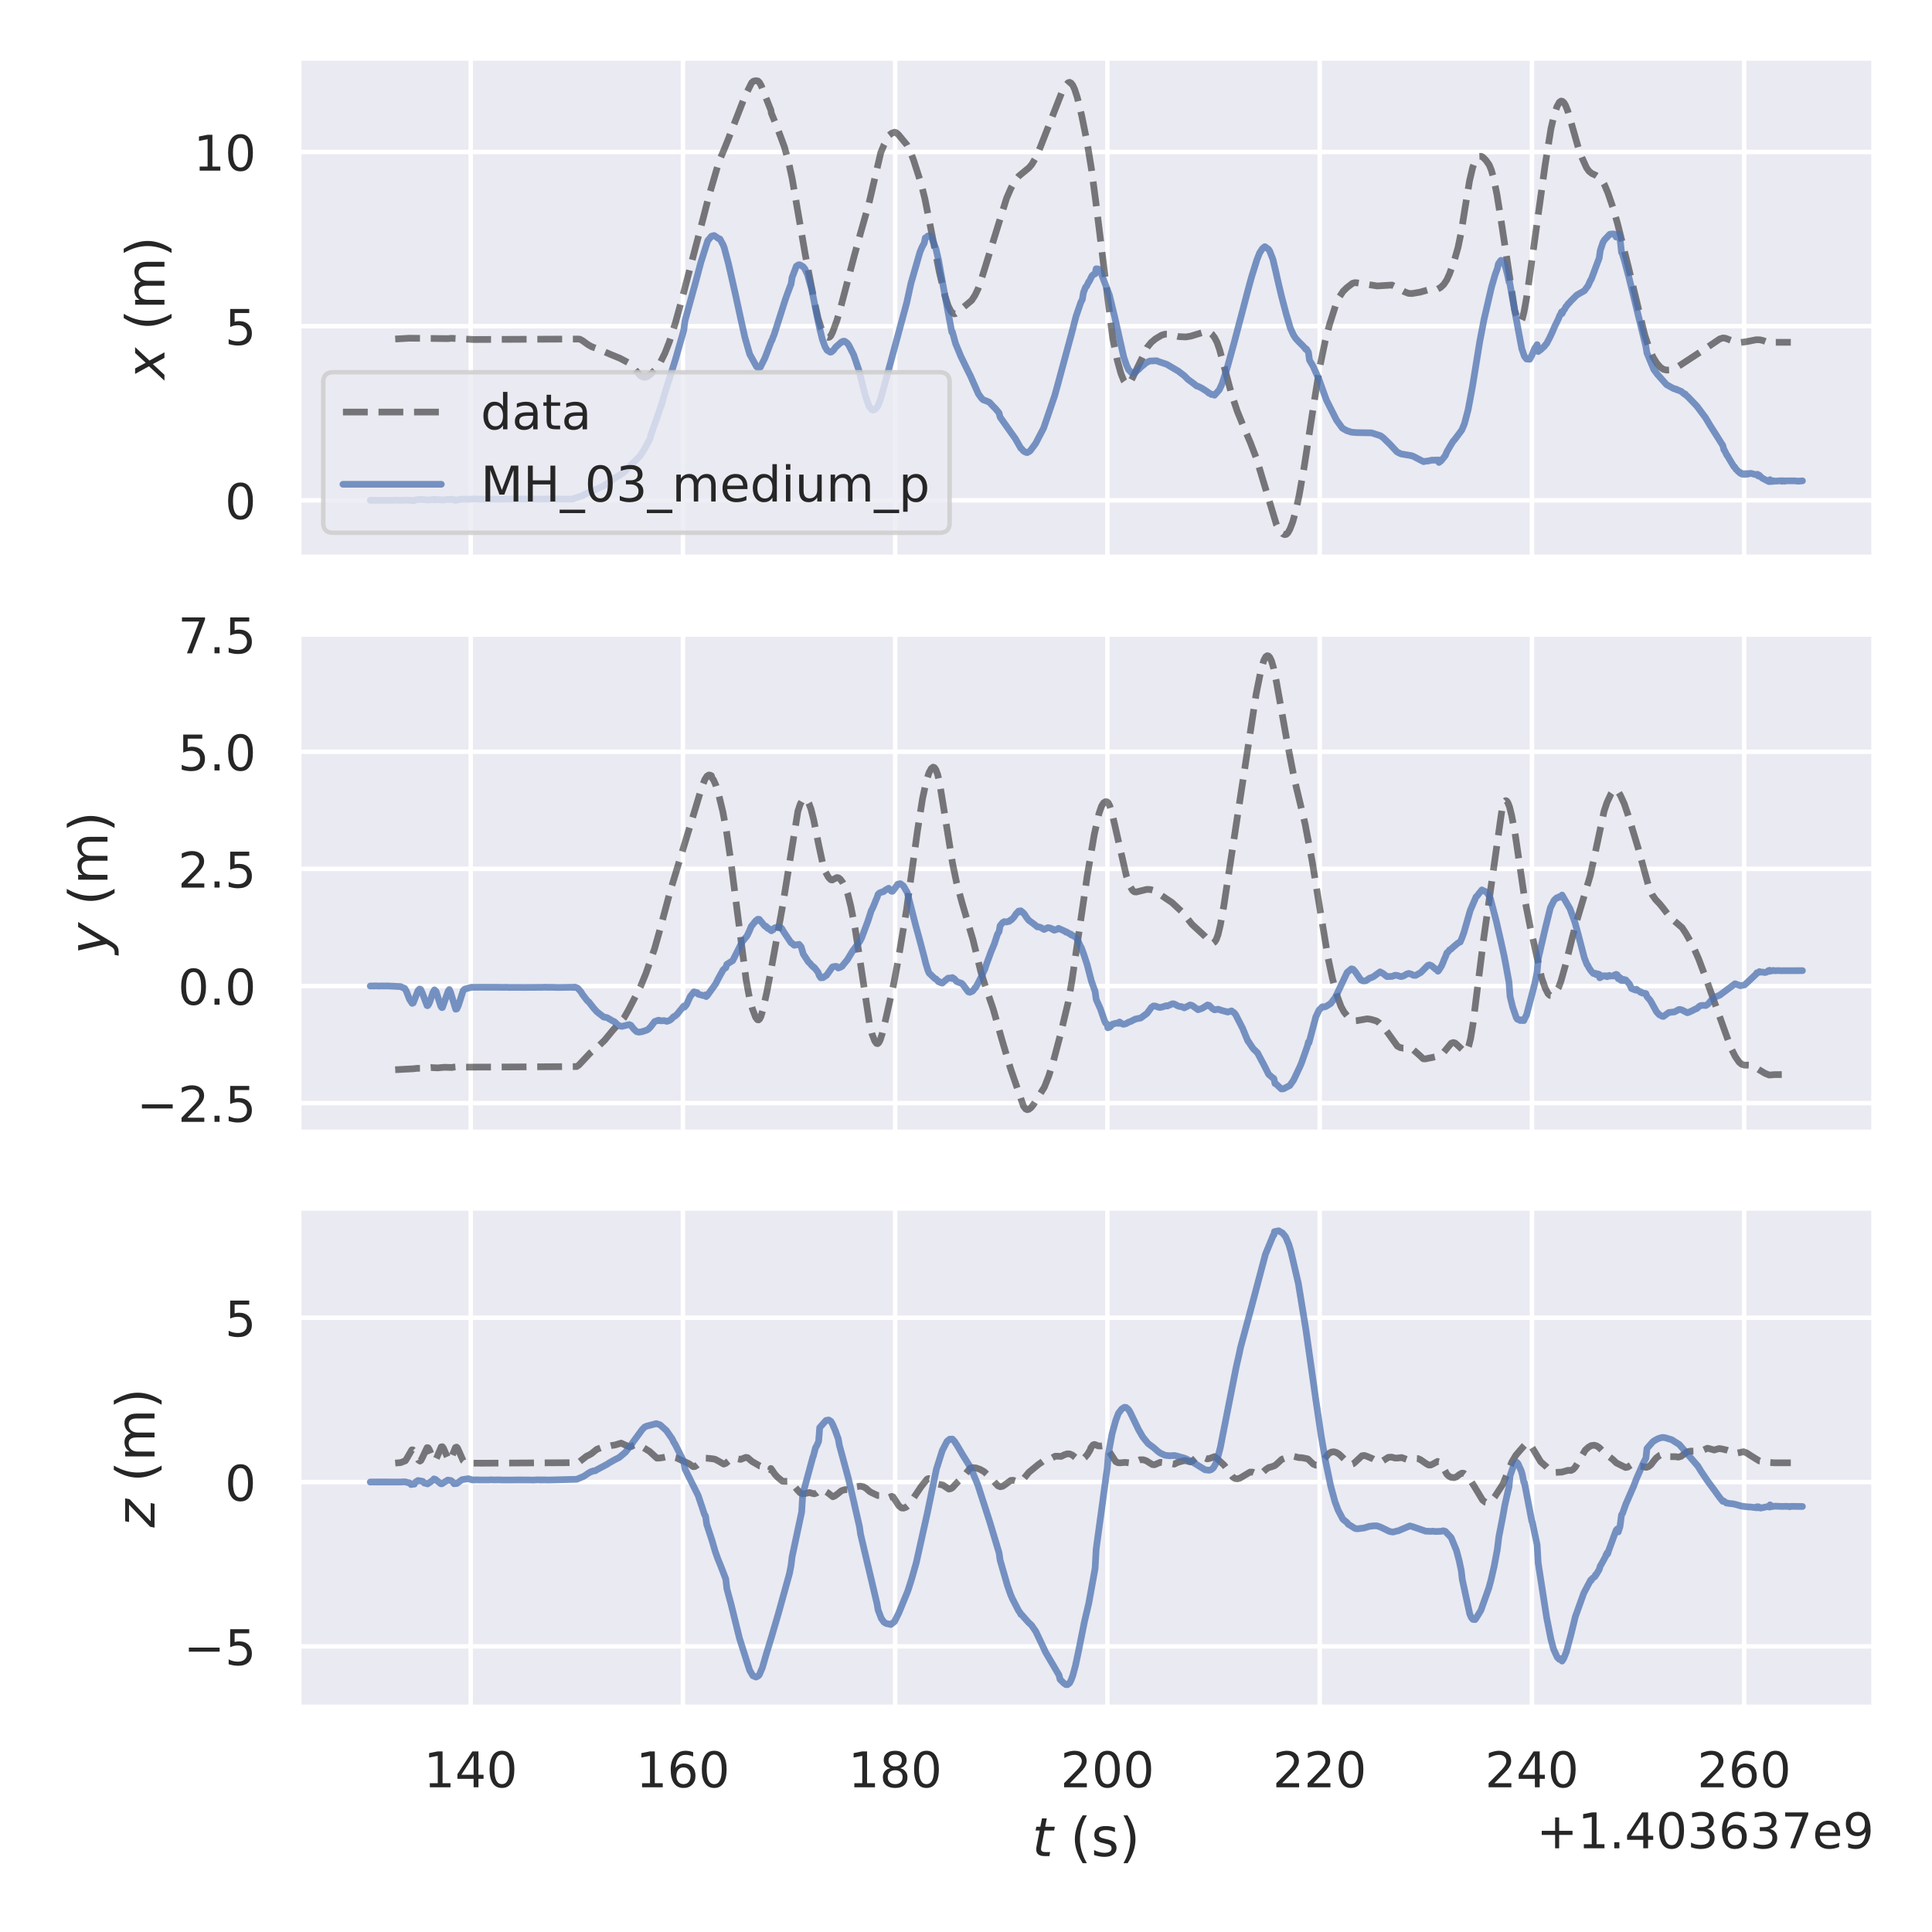 <?xml version="1.0" encoding="utf-8" standalone="no"?>
<!DOCTYPE svg PUBLIC "-//W3C//DTD SVG 1.1//EN"
  "http://www.w3.org/Graphics/SVG/1.1/DTD/svg11.dtd">
<!-- Created with matplotlib (https://matplotlib.org/) -->
<svg height="432pt" version="1.1" viewBox="0 0 432 432" width="432pt" xmlns="http://www.w3.org/2000/svg" xmlns:xlink="http://www.w3.org/1999/xlink">
 <defs>
  <style type="text/css">
*{stroke-linecap:butt;stroke-linejoin:round;}
  </style>
 </defs>
 <g id="figure_1">
  <g id="patch_1">
   <path d="M 0 432 
L 432 432 
L 432 0 
L 0 0 
z
" style="fill:#ffffff;"/>
  </g>
  <g id="axes_1">
   <g id="patch_2">
    <path d="M 66.78 124.63 
L 419.04 124.63 
L 419.04 12.96 
L 66.78 12.96 
z
" style="fill:#eaeaf2;"/>
   </g>
   <g id="matplotlib.axis_1">
    <g id="xtick_1">
     <g id="line2d_1">
      <path clip-path="url(#pdb90fb4701)" d="M 105.244 124.63 
L 105.244 12.96 
" style="fill:none;stroke:#ffffff;stroke-linecap:round;"/>
     </g>
    </g>
    <g id="xtick_2">
     <g id="line2d_2">
      <path clip-path="url(#pdb90fb4701)" d="M 152.704 124.63 
L 152.704 12.96 
" style="fill:none;stroke:#ffffff;stroke-linecap:round;"/>
     </g>
    </g>
    <g id="xtick_3">
     <g id="line2d_3">
      <path clip-path="url(#pdb90fb4701)" d="M 200.164 124.63 
L 200.164 12.96 
" style="fill:none;stroke:#ffffff;stroke-linecap:round;"/>
     </g>
    </g>
    <g id="xtick_4">
     <g id="line2d_4">
      <path clip-path="url(#pdb90fb4701)" d="M 247.624 124.63 
L 247.624 12.96 
" style="fill:none;stroke:#ffffff;stroke-linecap:round;"/>
     </g>
    </g>
    <g id="xtick_5">
     <g id="line2d_5">
      <path clip-path="url(#pdb90fb4701)" d="M 295.084 124.63 
L 295.084 12.96 
" style="fill:none;stroke:#ffffff;stroke-linecap:round;"/>
     </g>
    </g>
    <g id="xtick_6">
     <g id="line2d_6">
      <path clip-path="url(#pdb90fb4701)" d="M 342.544 124.63 
L 342.544 12.96 
" style="fill:none;stroke:#ffffff;stroke-linecap:round;"/>
     </g>
    </g>
    <g id="xtick_7">
     <g id="line2d_7">
      <path clip-path="url(#pdb90fb4701)" d="M 390.004 124.63 
L 390.004 12.96 
" style="fill:none;stroke:#ffffff;stroke-linecap:round;"/>
     </g>
    </g>
   </g>
   <g id="matplotlib.axis_2">
    <g id="ytick_1">
     <g id="line2d_8">
      <path clip-path="url(#pdb90fb4701)" d="M 66.78 111.876 
L 419.04 111.876 
" style="fill:none;stroke:#ffffff;stroke-linecap:round;"/>
     </g>
     <g id="text_1">
      <!-- 0 -->
      <defs>
       <path d="M 31.781 66.406 
Q 24.172 66.406 20.328 58.906 
Q 16.5 51.422 16.5 36.375 
Q 16.5 21.391 20.328 13.891 
Q 24.172 6.391 31.781 6.391 
Q 39.453 6.391 43.281 13.891 
Q 47.125 21.391 47.125 36.375 
Q 47.125 51.422 43.281 58.906 
Q 39.453 66.406 31.781 66.406 
z
M 31.781 74.219 
Q 44.047 74.219 50.516 64.516 
Q 56.984 54.828 56.984 36.375 
Q 56.984 17.969 50.516 8.266 
Q 44.047 -1.422 31.781 -1.422 
Q 19.531 -1.422 13.062 8.266 
Q 6.594 17.969 6.594 36.375 
Q 6.594 54.828 13.062 64.516 
Q 19.531 74.219 31.781 74.219 
z
" id="DejaVuSans-48"/>
      </defs>
      <g style="fill:#262626;" transform="translate(50.281 116.055)scale(0.11 -0.11)">
       <use xlink:href="#DejaVuSans-48"/>
      </g>
     </g>
    </g>
    <g id="ytick_2">
     <g id="line2d_9">
      <path clip-path="url(#pdb90fb4701)" d="M 66.78 72.927 
L 419.04 72.927 
" style="fill:none;stroke:#ffffff;stroke-linecap:round;"/>
     </g>
     <g id="text_2">
      <!-- 5 -->
      <defs>
       <path d="M 10.797 72.906 
L 49.516 72.906 
L 49.516 64.594 
L 19.828 64.594 
L 19.828 46.734 
Q 21.969 47.469 24.109 47.828 
Q 26.266 48.188 28.422 48.188 
Q 40.625 48.188 47.75 41.5 
Q 54.891 34.812 54.891 23.391 
Q 54.891 11.625 47.562 5.094 
Q 40.234 -1.422 26.906 -1.422 
Q 22.312 -1.422 17.547 -0.641 
Q 12.797 0.141 7.719 1.703 
L 7.719 11.625 
Q 12.109 9.234 16.797 8.062 
Q 21.484 6.891 26.703 6.891 
Q 35.156 6.891 40.078 11.328 
Q 45.016 15.766 45.016 23.391 
Q 45.016 31 40.078 35.438 
Q 35.156 39.891 26.703 39.891 
Q 22.75 39.891 18.812 39.016 
Q 14.891 38.141 10.797 36.281 
z
" id="DejaVuSans-53"/>
      </defs>
      <g style="fill:#262626;" transform="translate(50.281 77.106)scale(0.11 -0.11)">
       <use xlink:href="#DejaVuSans-53"/>
      </g>
     </g>
    </g>
    <g id="ytick_3">
     <g id="line2d_10">
      <path clip-path="url(#pdb90fb4701)" d="M 66.78 33.977 
L 419.04 33.977 
" style="fill:none;stroke:#ffffff;stroke-linecap:round;"/>
     </g>
     <g id="text_3">
      <!-- 10 -->
      <defs>
       <path d="M 12.406 8.297 
L 28.516 8.297 
L 28.516 63.922 
L 10.984 60.406 
L 10.984 69.391 
L 28.422 72.906 
L 38.281 72.906 
L 38.281 8.297 
L 54.391 8.297 
L 54.391 0 
L 12.406 0 
z
" id="DejaVuSans-49"/>
      </defs>
      <g style="fill:#262626;" transform="translate(43.282 38.156)scale(0.11 -0.11)">
       <use xlink:href="#DejaVuSans-49"/>
       <use x="63.623" xlink:href="#DejaVuSans-48"/>
      </g>
     </g>
    </g>
    <g id="text_4">
     <!-- $x$ (m) -->
     <defs>
      <path d="M 60.016 54.688 
L 34.906 27.875 
L 50.297 0 
L 39.984 0 
L 28.422 21.688 
L 8.297 0 
L -2.594 0 
L 24.312 28.812 
L 10.016 54.688 
L 20.312 54.688 
L 30.812 34.906 
L 49.125 54.688 
z
" id="DejaVuSans-Oblique-120"/>
      <path id="DejaVuSans-32"/>
      <path d="M 31 75.875 
Q 24.469 64.656 21.281 53.656 
Q 18.109 42.672 18.109 31.391 
Q 18.109 20.125 21.312 9.062 
Q 24.516 -2 31 -13.188 
L 23.188 -13.188 
Q 15.875 -1.703 12.234 9.375 
Q 8.594 20.453 8.594 31.391 
Q 8.594 42.281 12.203 53.312 
Q 15.828 64.359 23.188 75.875 
z
" id="DejaVuSans-40"/>
      <path d="M 52 44.188 
Q 55.375 50.25 60.062 53.125 
Q 64.75 56 71.094 56 
Q 79.641 56 84.281 50.016 
Q 88.922 44.047 88.922 33.016 
L 88.922 0 
L 79.891 0 
L 79.891 32.719 
Q 79.891 40.578 77.094 44.375 
Q 74.312 48.188 68.609 48.188 
Q 61.625 48.188 57.562 43.547 
Q 53.516 38.922 53.516 30.906 
L 53.516 0 
L 44.484 0 
L 44.484 32.719 
Q 44.484 40.625 41.703 44.406 
Q 38.922 48.188 33.109 48.188 
Q 26.219 48.188 22.156 43.531 
Q 18.109 38.875 18.109 30.906 
L 18.109 0 
L 9.078 0 
L 9.078 54.688 
L 18.109 54.688 
L 18.109 46.188 
Q 21.188 51.219 25.484 53.609 
Q 29.781 56 35.688 56 
Q 41.656 56 45.828 52.969 
Q 50 49.953 52 44.188 
z
" id="DejaVuSans-109"/>
      <path d="M 8.016 75.875 
L 15.828 75.875 
Q 23.141 64.359 26.781 53.312 
Q 30.422 42.281 30.422 31.391 
Q 30.422 20.453 26.781 9.375 
Q 23.141 -1.703 15.828 -13.188 
L 8.016 -13.188 
Q 14.5 -2 17.703 9.062 
Q 20.906 20.125 20.906 31.391 
Q 20.906 42.672 17.703 53.656 
Q 14.5 64.656 8.016 75.875 
z
" id="DejaVuSans-41"/>
     </defs>
     <g style="fill:#262626;" transform="translate(36.787 84.815)rotate(-90)scale(0.12 -0.12)">
      <use transform="translate(0 0.125)" xlink:href="#DejaVuSans-Oblique-120"/>
      <use transform="translate(59.18 0.125)" xlink:href="#DejaVuSans-32"/>
      <use transform="translate(90.967 0.125)" xlink:href="#DejaVuSans-40"/>
      <use transform="translate(129.98 0.125)" xlink:href="#DejaVuSans-109"/>
      <use transform="translate(227.393 0.125)" xlink:href="#DejaVuSans-41"/>
     </g>
    </g>
   </g>
   <g id="line2d_11">
    <path clip-path="url(#pdb90fb4701)" d="M 88.368 75.8 
L 90.338 75.694 
L 91.441 75.622 
L 100.15 75.719 
L 100.91 75.641 
L 105.917 75.915 
L 108.456 75.903 
L 129.137 75.807 
L 129.647 75.842 
L 130.228 76.151 
L 131.533 77.096 
L 132.328 77.54 
L 133.598 77.997 
L 135.627 78.865 
L 136.422 79.205 
L 138.617 80.105 
L 140.563 81.144 
L 141.168 81.739 
L 143.232 84.046 
L 143.861 84.35 
L 144.359 84.357 
L 144.858 84.151 
L 145.629 83.537 
L 146.875 82.292 
L 147.598 81.151 
L 148.666 78.999 
L 149.663 76.458 
L 151.004 72.241 
L 152.617 66.384 
L 157.304 48.529 
L 158.407 44.224 
L 160.769 36.104 
L 161.896 33.47 
L 162.821 31.168 
L 166.559 21.539 
L 168.066 18.514 
L 168.469 18.154 
L 168.991 18.04 
L 169.478 18.115 
L 169.81 18.433 
L 170.213 19.149 
L 170.901 20.923 
L 172.278 24.41 
L 172.361 24.589 
L 172.479 25.321 
L 173.773 28.479 
L 175.386 32.826 
L 176.264 35.976 
L 177.13 39.923 
L 178.103 45.584 
L 180.073 57.003 
L 181.983 66.875 
L 182.932 71.193 
L 183.609 73.326 
L 184.249 74.685 
L 184.748 75.278 
L 185.175 75.461 
L 185.472 75.389 
L 185.78 75.074 
L 186.16 74.31 
L 187.121 71.69 
L 187.904 69.004 
L 191.036 57.12 
L 192.401 52.178 
L 194.287 45.535 
L 196.945 34.123 
L 197.681 32.355 
L 197.989 31.811 
L 198.108 31.162 
L 198.737 30.296 
L 199.377 29.797 
L 200.018 29.562 
L 200.386 29.676 
L 200.896 30.107 
L 202.818 32.429 
L 203.542 33.873 
L 204.266 35.769 
L 205.927 40.931 
L 206.817 44.483 
L 207.885 49.858 
L 210.02 60.743 
L 211.29 66.093 
L 212.002 68.363 
L 212.583 69.529 
L 212.998 69.991 
L 213.39 70.177 
L 213.675 70.119 
L 214.054 69.862 
L 217.27 67.161 
L 217.993 66.057 
L 218.705 64.573 
L 219.382 62.635 
L 225.077 44.312 
L 226.062 42.067 
L 227.046 40.335 
L 227.818 39.366 
L 229.04 38.362 
L 230.096 37.493 
L 230.725 36.745 
L 231.721 35.059 
L 232.587 32.989 
L 237.405 20.695 
L 238.283 19.116 
L 238.84 18.5 
L 239.184 18.41 
L 239.493 18.57 
L 239.861 19.042 
L 240.312 20.007 
L 240.905 21.862 
L 241.866 25.83 
L 243.088 31.863 
L 244.073 37.954 
L 245.022 45.108 
L 248.807 75.638 
L 249.839 80.611 
L 250.646 83.52 
L 251.287 85.14 
L 251.726 85.752 
L 252.07 85.896 
L 252.402 85.785 
L 252.734 85.433 
L 253.209 84.538 
L 256.519 77.667 
L 257.421 76.563 
L 258.346 75.786 
L 259.723 74.952 
L 260.53 74.718 
L 261.372 74.729 
L 262.274 74.95 
L 263.614 75.272 
L 265.169 75.343 
L 266.296 75.154 
L 269.677 74.112 
L 270.508 74.342 
L 270.971 74.694 
L 271.588 75.49 
L 272.133 76.551 
L 272.715 78.223 
L 273.652 81.73 
L 275.373 88.098 
L 276.654 91.941 
L 277.959 95.144 
L 279.597 99.001 
L 280.961 102.557 
L 282.587 107.964 
L 285.434 117.355 
L 286.194 118.672 
L 286.822 119.358 
L 287.261 119.552 
L 287.629 119.467 
L 287.973 119.143 
L 288.424 118.342 
L 289.029 116.776 
L 289.741 114.27 
L 290.501 110.731 
L 291.616 104.382 
L 293.692 90.878 
L 295.152 81.818 
L 296.314 76.249 
L 297.323 72.439 
L 298.616 68.391 
L 299.435 66.475 
L 300.325 65.137 
L 301.191 64.294 
L 302.449 63.33 
L 303.006 63.202 
L 303.683 63.276 
L 307.966 63.941 
L 311.229 63.735 
L 311.846 64.028 
L 314.088 65.26 
L 314.966 65.599 
L 315.714 65.635 
L 317.529 65.327 
L 319.712 64.707 
L 321.444 64.655 
L 322.133 64.264 
L 322.833 63.6 
L 323.521 62.556 
L 324.126 61.209 
L 325.206 58.186 
L 326.024 55.313 
L 326.736 51.871 
L 327.567 46.64 
L 328.599 40.406 
L 329.311 37.39 
L 329.857 35.945 
L 330.331 35.237 
L 330.758 34.963 
L 331.197 34.946 
L 331.601 35.173 
L 332.23 35.804 
L 332.965 36.827 
L 333.452 37.981 
L 333.974 39.845 
L 334.71 43.444 
L 335.552 48.677 
L 338.684 69.331 
L 339.254 71.219 
L 339.657 71.919 
L 339.918 72.011 
L 340.132 71.831 
L 340.393 71.256 
L 340.773 69.766 
L 341.366 66.456 
L 342.315 59.779 
L 345.495 36.87 
L 346.8 28.769 
L 347.5 25.738 
L 348.141 23.832 
L 348.675 22.861 
L 349.042 22.597 
L 349.339 22.641 
L 349.695 22.953 
L 350.063 23.565 
L 350.573 24.859 
L 351.273 27.263 
L 353.053 33.521 
L 353.717 35.217 
L 354.749 37.501 
L 355.295 38.272 
L 355.96 38.806 
L 356.838 39.205 
L 357.514 39.655 
L 358.214 40.395 
L 358.784 41.346 
L 359.507 43.061 
L 360.635 46.332 
L 361.667 49.929 
L 364.135 59.788 
L 367.765 74.898 
L 368.786 77.964 
L 369.616 79.852 
L 370.494 81.264 
L 371.266 82.121 
L 371.942 82.583 
L 372.654 82.756 
L 373.354 82.719 
L 374.256 82.465 
L 375.134 82.027 
L 381.517 77.834 
L 384.531 75.796 
L 385.254 75.566 
L 385.812 75.63 
L 387.177 76.157 
L 388.411 76.511 
L 389.289 76.569 
L 390.475 76.408 
L 392.694 75.967 
L 393.548 75.983 
L 394.331 76.185 
L 395.541 76.662 
L 396.336 76.517 
L 396.906 76.536 
L 398.591 76.538 
L 400.43 76.539 
L 400.43 76.539 
" style="fill:none;stroke:#000000;stroke-dasharray:5.55,2.4;stroke-dashoffset:0;stroke-opacity:0.5;stroke-width:1.5;"/>
   </g>
   <g id="line2d_12">
    <path clip-path="url(#pdb90fb4701)" d="M 82.792 111.876 
L 87.656 111.881 
L 88.368 111.826 
L 88.724 111.861 
L 89.555 111.885 
L 90.979 111.822 
L 92.521 111.947 
L 92.996 111.769 
L 93.826 111.671 
L 94.301 111.653 
L 94.775 111.716 
L 95.013 111.764 
L 95.843 111.796 
L 96.911 111.687 
L 97.03 111.783 
L 97.267 111.682 
L 97.386 111.766 
L 97.623 111.707 
L 98.098 111.731 
L 99.047 111.815 
L 99.996 111.687 
L 100.471 111.689 
L 101.183 111.643 
L 101.301 111.753 
L 101.539 111.712 
L 101.776 111.872 
L 102.488 111.771 
L 102.844 111.626 
L 103.2 111.653 
L 103.674 111.616 
L 104.386 111.638 
L 106.047 111.566 
L 107.115 111.61 
L 119.217 111.587 
L 120.641 111.607 
L 121.353 111.585 
L 123.251 111.573 
L 124.913 111.584 
L 125.862 111.6 
L 127.997 111.59 
L 130.252 110.836 
L 130.845 110.498 
L 132.032 109.925 
L 132.506 109.783 
L 135.116 108.572 
L 136.303 107.759 
L 137.252 107.05 
L 137.608 106.775 
L 138.201 106.447 
L 139.388 105.708 
L 139.981 105.119 
L 140.93 104.111 
L 143.066 102.025 
L 144.015 100.561 
L 145.32 98.179 
L 145.558 97.208 
L 147.931 90.445 
L 148.524 88.321 
L 151.016 80.423 
L 152.677 74.605 
L 152.914 73.714 
L 153.151 71.751 
L 155.524 63.152 
L 156.711 58.68 
L 158.253 53.816 
L 159.084 52.822 
L 159.677 52.659 
L 160.27 53.044 
L 160.626 53.338 
L 160.982 53.432 
L 161.694 54.752 
L 161.931 55.37 
L 162.881 58.928 
L 164.423 65.728 
L 164.898 67.912 
L 165.372 70.085 
L 165.728 71.722 
L 166.559 75.444 
L 167.627 79.182 
L 169.169 81.984 
L 169.525 82.242 
L 170 82.126 
L 171.067 79.981 
L 172.491 76.206 
L 172.61 76.103 
L 172.847 75.397 
L 173.084 74.861 
L 175.576 67.048 
L 176.051 65.709 
L 176.644 64.115 
L 176.881 63.535 
L 177.119 62.027 
L 178.068 59.522 
L 178.424 59.281 
L 178.661 59.195 
L 178.898 59.228 
L 179.61 59.653 
L 179.966 60.12 
L 180.559 61.395 
L 181.509 64.741 
L 182.695 70.686 
L 183.288 73.476 
L 183.882 75.893 
L 184.475 77.534 
L 184.949 78.328 
L 185.661 78.757 
L 185.899 78.698 
L 186.373 78.304 
L 186.848 77.634 
L 188.153 76.474 
L 188.272 76.503 
L 188.509 76.302 
L 188.865 76.299 
L 189.458 76.729 
L 189.814 77.233 
L 190.882 79.332 
L 192.068 82.828 
L 193.492 88.506 
L 194.323 90.827 
L 194.916 91.608 
L 195.153 91.702 
L 195.628 91.543 
L 195.984 91.182 
L 196.34 90.697 
L 196.933 89.121 
L 198.12 84.801 
L 202.747 67.685 
L 203.696 63.329 
L 205.713 56.342 
L 206.188 55.208 
L 206.662 54.363 
L 206.9 53.181 
L 207.018 53.161 
L 207.493 52.755 
L 207.968 52.729 
L 208.205 53.014 
L 208.324 53.117 
L 209.273 55.64 
L 209.866 58.18 
L 210.934 64.148 
L 212.832 74.287 
L 212.951 74.2 
L 213.663 76.802 
L 214.849 79.682 
L 216.51 83.091 
L 216.985 84.027 
L 218.765 88.053 
L 219.002 88.399 
L 219.477 89.041 
L 219.833 89.396 
L 220.544 89.649 
L 221.256 89.963 
L 221.968 90.75 
L 222.562 91.337 
L 223.392 92.33 
L 223.629 93.28 
L 227.07 98.139 
L 228.257 100.237 
L 228.375 100.281 
L 228.85 100.839 
L 229.325 101.121 
L 229.681 101.201 
L 230.155 100.952 
L 230.392 100.753 
L 231.579 99.146 
L 233.359 95.716 
L 235.85 88.408 
L 236.562 85.818 
L 236.918 84.497 
L 239.647 74.438 
L 240.596 70.759 
L 241.664 67.637 
L 242.02 66.94 
L 242.257 65.44 
L 242.732 64.214 
L 242.969 63.994 
L 243.444 62.993 
L 243.563 62.931 
L 243.919 62.179 
L 244.156 61.701 
L 244.393 61.453 
L 244.868 61.233 
L 245.105 60.099 
L 245.58 60.154 
L 246.173 60.962 
L 248.071 66.005 
L 249.258 70.913 
L 251.275 79.842 
L 251.868 81.595 
L 252.343 82.649 
L 253.055 83.391 
L 253.529 83.405 
L 253.885 83.2 
L 254.36 82.777 
L 254.597 82.598 
L 255.072 82.106 
L 255.784 81.536 
L 256.258 81.113 
L 257.089 80.725 
L 258.631 80.662 
L 259.106 80.869 
L 260.885 81.459 
L 263.496 83.005 
L 264.801 84.002 
L 265.631 84.83 
L 267.055 85.883 
L 267.53 86.281 
L 268.004 86.433 
L 268.716 86.788 
L 270.022 87.629 
L 270.259 87.891 
L 270.377 87.887 
L 270.615 88.031 
L 270.852 88.209 
L 270.971 88.156 
L 271.208 88.245 
L 271.564 88.369 
L 272.632 87.166 
L 273.225 85.882 
L 274.293 82.647 
L 275.954 76.628 
L 279.276 64.019 
L 279.869 61.869 
L 281.056 58.061 
L 281.649 56.558 
L 282.242 55.645 
L 282.717 55.217 
L 282.836 55.158 
L 283.666 55.752 
L 283.904 56.13 
L 284.615 57.961 
L 285.209 60.451 
L 285.802 63.089 
L 286.514 66.104 
L 287.582 70.157 
L 288.056 71.763 
L 288.531 73.389 
L 289.243 74.941 
L 289.717 75.654 
L 290.073 76.053 
L 290.429 76.435 
L 291.379 77.379 
L 291.616 77.644 
L 291.972 78.106 
L 292.09 78.012 
L 292.565 78.763 
L 292.802 80.516 
L 293.633 81.937 
L 294.938 84.856 
L 295.887 87.518 
L 296.599 89.474 
L 298.853 93.946 
L 300.159 95.744 
L 301.226 96.345 
L 301.464 96.388 
L 302.176 96.637 
L 303.244 96.732 
L 306.684 96.793 
L 308.701 97.442 
L 309.295 97.885 
L 310.718 99.265 
L 312.38 101.053 
L 313.091 101.413 
L 313.329 101.506 
L 315.583 101.883 
L 316.058 102.057 
L 316.651 102.36 
L 317.007 102.552 
L 318.312 103.23 
L 318.668 103.144 
L 319.38 103.069 
L 320.21 102.877 
L 320.566 102.911 
L 321.041 102.853 
L 321.397 103.027 
L 321.634 102.846 
L 321.753 103.404 
L 322.228 103.048 
L 323.177 101.87 
L 323.533 100.999 
L 324.482 99.374 
L 324.956 98.608 
L 325.194 98.387 
L 326.024 97.288 
L 326.855 96.164 
L 327.448 94.757 
L 328.279 91.621 
L 329.228 86.545 
L 330.889 76.305 
L 331.838 71.385 
L 333.499 64.218 
L 334.33 61.362 
L 334.804 60.082 
L 335.042 59.014 
L 335.516 58.319 
L 335.635 58.21 
L 336.11 58.481 
L 336.347 58.869 
L 336.703 59.941 
L 337.177 61.824 
L 337.415 63.055 
L 337.533 62.961 
L 338.483 68.359 
L 340.262 77.924 
L 340.856 79.672 
L 341.33 80.271 
L 342.042 80.338 
L 342.517 79.459 
L 343.11 77.994 
L 343.347 77.602 
L 343.466 77.53 
L 343.703 77.066 
L 343.822 78.53 
L 343.94 78.609 
L 344.534 78.163 
L 345.008 77.712 
L 345.246 77.529 
L 345.602 77.067 
L 345.839 76.804 
L 346.195 76.114 
L 346.432 75.68 
L 346.788 74.913 
L 347.025 74.432 
L 347.619 73.029 
L 348.449 71.33 
L 348.805 70.434 
L 348.924 70.352 
L 349.161 69.737 
L 349.28 70.128 
L 349.636 69.373 
L 349.873 69.118 
L 350.11 68.609 
L 350.348 68.364 
L 350.704 67.846 
L 350.822 67.82 
L 351.178 67.375 
L 352.602 65.954 
L 354.263 65.021 
L 355.094 63.892 
L 355.687 62.576 
L 355.805 62.471 
L 357.585 57.699 
L 357.823 56.014 
L 358.416 54.207 
L 358.772 53.626 
L 359.958 52.389 
L 360.314 52.331 
L 360.789 52.328 
L 360.907 52.326 
L 361.263 52.779 
L 361.382 53.01 
L 361.501 52.964 
L 361.619 53.039 
L 361.738 52.973 
L 361.975 52.316 
L 362.213 53.296 
L 362.331 54.148 
L 362.569 56.396 
L 362.687 56.529 
L 363.162 58.054 
L 364.23 62.017 
L 365.535 67.297 
L 368.026 77.482 
L 368.264 78.931 
L 369.806 82.632 
L 370.637 83.742 
L 372.654 86.016 
L 374.315 86.93 
L 374.434 86.905 
L 374.789 87.084 
L 374.908 87.043 
L 375.027 87.196 
L 375.264 87.248 
L 375.857 87.479 
L 376.095 87.655 
L 376.688 88.158 
L 376.807 88.091 
L 377.044 88.399 
L 377.4 88.691 
L 379.417 90.799 
L 381.315 93.337 
L 382.383 95.112 
L 383.926 97.546 
L 385.231 99.625 
L 385.468 100.574 
L 385.587 100.671 
L 386.18 101.877 
L 386.299 101.947 
L 386.536 102.395 
L 387.722 104.369 
L 387.841 104.376 
L 388.197 104.965 
L 388.316 105.02 
L 388.672 105.435 
L 388.79 105.466 
L 389.027 105.746 
L 389.146 105.672 
L 389.265 105.889 
L 389.383 105.784 
L 389.502 105.992 
L 389.621 105.903 
L 389.739 106.058 
L 389.858 105.941 
L 389.977 106.044 
L 390.095 105.924 
L 390.214 106.083 
L 390.333 105.891 
L 390.451 106.033 
L 390.57 105.933 
L 390.689 106.023 
L 390.807 105.897 
L 390.926 105.991 
L 391.163 105.871 
L 391.519 105.838 
L 391.994 105.978 
L 392.824 106.19 
L 392.943 106.044 
L 393.18 106.456 
L 393.299 106.208 
L 394.011 106.898 
L 395.079 107.457 
L 395.553 107.69 
L 395.672 107.622 
L 395.791 107.254 
L 396.028 107.682 
L 396.265 107.543 
L 396.502 107.62 
L 396.621 107.512 
L 396.858 107.584 
L 397.096 107.581 
L 398.282 107.492 
L 398.401 107.617 
L 398.638 107.507 
L 398.875 107.504 
L 398.994 107.607 
L 399.35 107.521 
L 401.13 107.515 
L 401.604 107.548 
L 402.079 107.6 
L 403.028 107.519 
L 403.028 107.519 
" style="fill:none;stroke:#4c72b0;stroke-linecap:round;stroke-opacity:0.75;stroke-width:1.5;"/>
   </g>
   <g id="patch_3">
    <path d="M 66.78 124.63 
L 66.78 12.96 
" style="fill:none;stroke:#ffffff;stroke-linecap:square;stroke-linejoin:miter;stroke-width:1.25;"/>
   </g>
   <g id="patch_4">
    <path d="M 419.04 124.63 
L 419.04 12.96 
" style="fill:none;stroke:#ffffff;stroke-linecap:square;stroke-linejoin:miter;stroke-width:1.25;"/>
   </g>
   <g id="patch_5">
    <path d="M 66.78 124.63 
L 419.04 124.63 
" style="fill:none;stroke:#ffffff;stroke-linecap:square;stroke-linejoin:miter;stroke-width:1.25;"/>
   </g>
   <g id="patch_6">
    <path d="M 66.78 12.96 
L 419.04 12.96 
" style="fill:none;stroke:#ffffff;stroke-linecap:square;stroke-linejoin:miter;stroke-width:1.25;"/>
   </g>
   <g id="legend_1">
    <g id="patch_7">
     <path d="M 74.48 119.13 
L 210.132 119.13 
Q 212.332 119.13 212.332 116.93 
L 212.332 85.433 
Q 212.332 83.233 210.132 83.233 
L 74.48 83.233 
Q 72.28 83.233 72.28 85.433 
L 72.28 116.93 
Q 72.28 119.13 74.48 119.13 
z
" style="fill:#eaeaf2;opacity:0.8;stroke:#cccccc;stroke-linejoin:miter;"/>
    </g>
    <g id="line2d_13">
     <path d="M 76.68 92.141 
L 98.68 92.141 
" style="fill:none;stroke:#000000;stroke-dasharray:5.55,2.4;stroke-dashoffset:0;stroke-opacity:0.5;stroke-width:1.5;"/>
    </g>
    <g id="line2d_14"/>
    <g id="text_5">
     <!-- data -->
     <defs>
      <path d="M 45.406 46.391 
L 45.406 75.984 
L 54.391 75.984 
L 54.391 0 
L 45.406 0 
L 45.406 8.203 
Q 42.578 3.328 38.25 0.953 
Q 33.938 -1.422 27.875 -1.422 
Q 17.969 -1.422 11.734 6.484 
Q 5.516 14.406 5.516 27.297 
Q 5.516 40.188 11.734 48.094 
Q 17.969 56 27.875 56 
Q 33.938 56 38.25 53.625 
Q 42.578 51.266 45.406 46.391 
z
M 14.797 27.297 
Q 14.797 17.391 18.875 11.75 
Q 22.953 6.109 30.078 6.109 
Q 37.203 6.109 41.297 11.75 
Q 45.406 17.391 45.406 27.297 
Q 45.406 37.203 41.297 42.844 
Q 37.203 48.484 30.078 48.484 
Q 22.953 48.484 18.875 42.844 
Q 14.797 37.203 14.797 27.297 
z
" id="DejaVuSans-100"/>
      <path d="M 34.281 27.484 
Q 23.391 27.484 19.188 25 
Q 14.984 22.516 14.984 16.5 
Q 14.984 11.719 18.141 8.906 
Q 21.297 6.109 26.703 6.109 
Q 34.188 6.109 38.703 11.406 
Q 43.219 16.703 43.219 25.484 
L 43.219 27.484 
z
M 52.203 31.203 
L 52.203 0 
L 43.219 0 
L 43.219 8.297 
Q 40.141 3.328 35.547 0.953 
Q 30.953 -1.422 24.312 -1.422 
Q 15.922 -1.422 10.953 3.297 
Q 6 8.016 6 15.922 
Q 6 25.141 12.172 29.828 
Q 18.359 34.516 30.609 34.516 
L 43.219 34.516 
L 43.219 35.406 
Q 43.219 41.609 39.141 45 
Q 35.062 48.391 27.688 48.391 
Q 23 48.391 18.547 47.266 
Q 14.109 46.141 10.016 43.891 
L 10.016 52.203 
Q 14.938 54.109 19.578 55.047 
Q 24.219 56 28.609 56 
Q 40.484 56 46.344 49.844 
Q 52.203 43.703 52.203 31.203 
z
" id="DejaVuSans-97"/>
      <path d="M 18.312 70.219 
L 18.312 54.688 
L 36.812 54.688 
L 36.812 47.703 
L 18.312 47.703 
L 18.312 18.016 
Q 18.312 11.328 20.141 9.422 
Q 21.969 7.516 27.594 7.516 
L 36.812 7.516 
L 36.812 0 
L 27.594 0 
Q 17.188 0 13.234 3.875 
Q 9.281 7.766 9.281 18.016 
L 9.281 47.703 
L 2.688 47.703 
L 2.688 54.688 
L 9.281 54.688 
L 9.281 70.219 
z
" id="DejaVuSans-116"/>
     </defs>
     <g style="fill:#262626;" transform="translate(107.48 95.991)scale(0.11 -0.11)">
      <use xlink:href="#DejaVuSans-100"/>
      <use x="63.477" xlink:href="#DejaVuSans-97"/>
      <use x="124.756" xlink:href="#DejaVuSans-116"/>
      <use x="163.965" xlink:href="#DejaVuSans-97"/>
     </g>
    </g>
    <g id="line2d_15">
     <path d="M 76.68 108.287 
L 98.68 108.287 
" style="fill:none;stroke:#4c72b0;stroke-linecap:round;stroke-opacity:0.75;stroke-width:1.5;"/>
    </g>
    <g id="line2d_16"/>
    <g id="text_6">
     <!-- MH_03_medium_p -->
     <defs>
      <path d="M 9.812 72.906 
L 24.516 72.906 
L 43.109 23.297 
L 61.812 72.906 
L 76.516 72.906 
L 76.516 0 
L 66.891 0 
L 66.891 64.016 
L 48.094 14.016 
L 38.188 14.016 
L 19.391 64.016 
L 19.391 0 
L 9.812 0 
z
" id="DejaVuSans-77"/>
      <path d="M 9.812 72.906 
L 19.672 72.906 
L 19.672 43.016 
L 55.516 43.016 
L 55.516 72.906 
L 65.375 72.906 
L 65.375 0 
L 55.516 0 
L 55.516 34.719 
L 19.672 34.719 
L 19.672 0 
L 9.812 0 
z
" id="DejaVuSans-72"/>
      <path d="M 50.984 -16.609 
L 50.984 -23.578 
L -0.984 -23.578 
L -0.984 -16.609 
z
" id="DejaVuSans-95"/>
      <path d="M 40.578 39.312 
Q 47.656 37.797 51.625 33 
Q 55.609 28.219 55.609 21.188 
Q 55.609 10.406 48.188 4.484 
Q 40.766 -1.422 27.094 -1.422 
Q 22.516 -1.422 17.656 -0.516 
Q 12.797 0.391 7.625 2.203 
L 7.625 11.719 
Q 11.719 9.328 16.594 8.109 
Q 21.484 6.891 26.812 6.891 
Q 36.078 6.891 40.938 10.547 
Q 45.797 14.203 45.797 21.188 
Q 45.797 27.641 41.281 31.266 
Q 36.766 34.906 28.719 34.906 
L 20.219 34.906 
L 20.219 43.016 
L 29.109 43.016 
Q 36.375 43.016 40.234 45.922 
Q 44.094 48.828 44.094 54.297 
Q 44.094 59.906 40.109 62.906 
Q 36.141 65.922 28.719 65.922 
Q 24.656 65.922 20.016 65.031 
Q 15.375 64.156 9.812 62.312 
L 9.812 71.094 
Q 15.438 72.656 20.344 73.438 
Q 25.25 74.219 29.594 74.219 
Q 40.828 74.219 47.359 69.109 
Q 53.906 64.016 53.906 55.328 
Q 53.906 49.266 50.438 45.094 
Q 46.969 40.922 40.578 39.312 
z
" id="DejaVuSans-51"/>
      <path d="M 56.203 29.594 
L 56.203 25.203 
L 14.891 25.203 
Q 15.484 15.922 20.484 11.062 
Q 25.484 6.203 34.422 6.203 
Q 39.594 6.203 44.453 7.469 
Q 49.312 8.734 54.109 11.281 
L 54.109 2.781 
Q 49.266 0.734 44.188 -0.344 
Q 39.109 -1.422 33.891 -1.422 
Q 20.797 -1.422 13.156 6.188 
Q 5.516 13.812 5.516 26.812 
Q 5.516 40.234 12.766 48.109 
Q 20.016 56 32.328 56 
Q 43.359 56 49.781 48.891 
Q 56.203 41.797 56.203 29.594 
z
M 47.219 32.234 
Q 47.125 39.594 43.094 43.984 
Q 39.062 48.391 32.422 48.391 
Q 24.906 48.391 20.391 44.141 
Q 15.875 39.891 15.188 32.172 
z
" id="DejaVuSans-101"/>
      <path d="M 9.422 54.688 
L 18.406 54.688 
L 18.406 0 
L 9.422 0 
z
M 9.422 75.984 
L 18.406 75.984 
L 18.406 64.594 
L 9.422 64.594 
z
" id="DejaVuSans-105"/>
      <path d="M 8.5 21.578 
L 8.5 54.688 
L 17.484 54.688 
L 17.484 21.922 
Q 17.484 14.156 20.5 10.266 
Q 23.531 6.391 29.594 6.391 
Q 36.859 6.391 41.078 11.031 
Q 45.312 15.672 45.312 23.688 
L 45.312 54.688 
L 54.297 54.688 
L 54.297 0 
L 45.312 0 
L 45.312 8.406 
Q 42.047 3.422 37.719 1 
Q 33.406 -1.422 27.688 -1.422 
Q 18.266 -1.422 13.375 4.438 
Q 8.5 10.297 8.5 21.578 
z
M 31.109 56 
z
" id="DejaVuSans-117"/>
      <path d="M 18.109 8.203 
L 18.109 -20.797 
L 9.078 -20.797 
L 9.078 54.688 
L 18.109 54.688 
L 18.109 46.391 
Q 20.953 51.266 25.266 53.625 
Q 29.594 56 35.594 56 
Q 45.562 56 51.781 48.094 
Q 58.016 40.188 58.016 27.297 
Q 58.016 14.406 51.781 6.484 
Q 45.562 -1.422 35.594 -1.422 
Q 29.594 -1.422 25.266 0.953 
Q 20.953 3.328 18.109 8.203 
z
M 48.688 27.297 
Q 48.688 37.203 44.609 42.844 
Q 40.531 48.484 33.406 48.484 
Q 26.266 48.484 22.188 42.844 
Q 18.109 37.203 18.109 27.297 
Q 18.109 17.391 22.188 11.75 
Q 26.266 6.109 33.406 6.109 
Q 40.531 6.109 44.609 11.75 
Q 48.688 17.391 48.688 27.297 
z
" id="DejaVuSans-112"/>
     </defs>
     <g style="fill:#262626;" transform="translate(107.48 112.137)scale(0.11 -0.11)">
      <use xlink:href="#DejaVuSans-77"/>
      <use x="86.279" xlink:href="#DejaVuSans-72"/>
      <use x="161.475" xlink:href="#DejaVuSans-95"/>
      <use x="211.475" xlink:href="#DejaVuSans-48"/>
      <use x="275.098" xlink:href="#DejaVuSans-51"/>
      <use x="338.721" xlink:href="#DejaVuSans-95"/>
      <use x="388.721" xlink:href="#DejaVuSans-109"/>
      <use x="486.133" xlink:href="#DejaVuSans-101"/>
      <use x="547.656" xlink:href="#DejaVuSans-100"/>
      <use x="611.133" xlink:href="#DejaVuSans-105"/>
      <use x="638.916" xlink:href="#DejaVuSans-117"/>
      <use x="702.295" xlink:href="#DejaVuSans-109"/>
      <use x="799.707" xlink:href="#DejaVuSans-95"/>
      <use x="849.707" xlink:href="#DejaVuSans-112"/>
     </g>
    </g>
   </g>
  </g>
  <g id="axes_2">
   <g id="patch_8">
    <path d="M 66.78 253.205 
L 419.04 253.205 
L 419.04 141.535 
L 66.78 141.535 
z
" style="fill:#eaeaf2;"/>
   </g>
   <g id="matplotlib.axis_3">
    <g id="xtick_8">
     <g id="line2d_17">
      <path clip-path="url(#pcd57a60a52)" d="M 105.244 253.205 
L 105.244 141.535 
" style="fill:none;stroke:#ffffff;stroke-linecap:round;"/>
     </g>
    </g>
    <g id="xtick_9">
     <g id="line2d_18">
      <path clip-path="url(#pcd57a60a52)" d="M 152.704 253.205 
L 152.704 141.535 
" style="fill:none;stroke:#ffffff;stroke-linecap:round;"/>
     </g>
    </g>
    <g id="xtick_10">
     <g id="line2d_19">
      <path clip-path="url(#pcd57a60a52)" d="M 200.164 253.205 
L 200.164 141.535 
" style="fill:none;stroke:#ffffff;stroke-linecap:round;"/>
     </g>
    </g>
    <g id="xtick_11">
     <g id="line2d_20">
      <path clip-path="url(#pcd57a60a52)" d="M 247.624 253.205 
L 247.624 141.535 
" style="fill:none;stroke:#ffffff;stroke-linecap:round;"/>
     </g>
    </g>
    <g id="xtick_12">
     <g id="line2d_21">
      <path clip-path="url(#pcd57a60a52)" d="M 295.084 253.205 
L 295.084 141.535 
" style="fill:none;stroke:#ffffff;stroke-linecap:round;"/>
     </g>
    </g>
    <g id="xtick_13">
     <g id="line2d_22">
      <path clip-path="url(#pcd57a60a52)" d="M 342.544 253.205 
L 342.544 141.535 
" style="fill:none;stroke:#ffffff;stroke-linecap:round;"/>
     </g>
    </g>
    <g id="xtick_14">
     <g id="line2d_23">
      <path clip-path="url(#pcd57a60a52)" d="M 390.004 253.205 
L 390.004 141.535 
" style="fill:none;stroke:#ffffff;stroke-linecap:round;"/>
     </g>
    </g>
   </g>
   <g id="matplotlib.axis_4">
    <g id="ytick_4">
     <g id="line2d_24">
      <path clip-path="url(#pcd57a60a52)" d="M 66.78 246.663 
L 419.04 246.663 
" style="fill:none;stroke:#ffffff;stroke-linecap:round;"/>
     </g>
     <g id="text_7">
      <!-- −2.5 -->
      <defs>
       <path d="M 10.594 35.5 
L 73.188 35.5 
L 73.188 27.203 
L 10.594 27.203 
z
" id="DejaVuSans-8722"/>
       <path d="M 19.188 8.297 
L 53.609 8.297 
L 53.609 0 
L 7.328 0 
L 7.328 8.297 
Q 12.938 14.109 22.625 23.891 
Q 32.328 33.688 34.812 36.531 
Q 39.547 41.844 41.422 45.531 
Q 43.312 49.219 43.312 52.781 
Q 43.312 58.594 39.234 62.25 
Q 35.156 65.922 28.609 65.922 
Q 23.969 65.922 18.812 64.312 
Q 13.672 62.703 7.812 59.422 
L 7.812 69.391 
Q 13.766 71.781 18.938 73 
Q 24.125 74.219 28.422 74.219 
Q 39.75 74.219 46.484 68.547 
Q 53.219 62.891 53.219 53.422 
Q 53.219 48.922 51.531 44.891 
Q 49.859 40.875 45.406 35.406 
Q 44.188 33.984 37.641 27.219 
Q 31.109 20.453 19.188 8.297 
z
" id="DejaVuSans-50"/>
       <path d="M 10.688 12.406 
L 21 12.406 
L 21 0 
L 10.688 0 
z
" id="DejaVuSans-46"/>
      </defs>
      <g style="fill:#262626;" transform="translate(30.569 250.843)scale(0.11 -0.11)">
       <use xlink:href="#DejaVuSans-8722"/>
       <use x="83.789" xlink:href="#DejaVuSans-50"/>
       <use x="147.412" xlink:href="#DejaVuSans-46"/>
       <use x="179.199" xlink:href="#DejaVuSans-53"/>
      </g>
     </g>
    </g>
    <g id="ytick_5">
     <g id="line2d_25">
      <path clip-path="url(#pcd57a60a52)" d="M 66.78 220.473 
L 419.04 220.473 
" style="fill:none;stroke:#ffffff;stroke-linecap:round;"/>
     </g>
     <g id="text_8">
      <!-- 0.0 -->
      <g style="fill:#262626;" transform="translate(39.787 224.652)scale(0.11 -0.11)">
       <use xlink:href="#DejaVuSans-48"/>
       <use x="63.623" xlink:href="#DejaVuSans-46"/>
       <use x="95.41" xlink:href="#DejaVuSans-48"/>
      </g>
     </g>
    </g>
    <g id="ytick_6">
     <g id="line2d_26">
      <path clip-path="url(#pcd57a60a52)" d="M 66.78 194.283 
L 419.04 194.283 
" style="fill:none;stroke:#ffffff;stroke-linecap:round;"/>
     </g>
     <g id="text_9">
      <!-- 2.5 -->
      <g style="fill:#262626;" transform="translate(39.787 198.462)scale(0.11 -0.11)">
       <use xlink:href="#DejaVuSans-50"/>
       <use x="63.623" xlink:href="#DejaVuSans-46"/>
       <use x="95.41" xlink:href="#DejaVuSans-53"/>
      </g>
     </g>
    </g>
    <g id="ytick_7">
     <g id="line2d_27">
      <path clip-path="url(#pcd57a60a52)" d="M 66.78 168.092 
L 419.04 168.092 
" style="fill:none;stroke:#ffffff;stroke-linecap:round;"/>
     </g>
     <g id="text_10">
      <!-- 5.0 -->
      <g style="fill:#262626;" transform="translate(39.787 172.271)scale(0.11 -0.11)">
       <use xlink:href="#DejaVuSans-53"/>
       <use x="63.623" xlink:href="#DejaVuSans-46"/>
       <use x="95.41" xlink:href="#DejaVuSans-48"/>
      </g>
     </g>
    </g>
    <g id="ytick_8">
     <g id="line2d_28">
      <path clip-path="url(#pcd57a60a52)" d="M 66.78 141.902 
L 419.04 141.902 
" style="fill:none;stroke:#ffffff;stroke-linecap:round;"/>
     </g>
     <g id="text_11">
      <!-- 7.5 -->
      <defs>
       <path d="M 8.203 72.906 
L 55.078 72.906 
L 55.078 68.703 
L 28.609 0 
L 18.312 0 
L 43.219 64.594 
L 8.203 64.594 
z
" id="DejaVuSans-55"/>
      </defs>
      <g style="fill:#262626;" transform="translate(39.787 146.081)scale(0.11 -0.11)">
       <use xlink:href="#DejaVuSans-55"/>
       <use x="63.623" xlink:href="#DejaVuSans-46"/>
       <use x="95.41" xlink:href="#DejaVuSans-53"/>
      </g>
     </g>
    </g>
    <g id="text_12">
     <!-- $y$ (m) -->
     <defs>
      <path d="M 24.812 -5.078 
Q 18.562 -15.578 14.625 -18.188 
Q 10.688 -20.797 4.594 -20.797 
L -2.484 -20.797 
L -0.984 -13.281 
L 4.203 -13.281 
Q 7.953 -13.281 10.594 -11.234 
Q 13.234 -9.188 16.5 -3.219 
L 19.281 2 
L 7.172 54.688 
L 16.703 54.688 
L 25.781 12.797 
L 50.875 54.688 
L 60.297 54.688 
z
" id="DejaVuSans-Oblique-121"/>
     </defs>
     <g style="fill:#262626;" transform="translate(24.049 213.39)rotate(-90)scale(0.12 -0.12)">
      <use transform="translate(0 0.125)" xlink:href="#DejaVuSans-Oblique-121"/>
      <use transform="translate(59.18 0.125)" xlink:href="#DejaVuSans-32"/>
      <use transform="translate(90.967 0.125)" xlink:href="#DejaVuSans-40"/>
      <use transform="translate(129.98 0.125)" xlink:href="#DejaVuSans-109"/>
      <use transform="translate(227.393 0.125)" xlink:href="#DejaVuSans-41"/>
     </g>
    </g>
   </g>
   <g id="line2d_29">
    <path clip-path="url(#pcd57a60a52)" d="M 88.368 239.192 
L 92.402 238.979 
L 93.269 238.877 
L 94.123 238.876 
L 96.365 238.71 
L 97.872 238.781 
L 99.391 238.644 
L 101.028 238.694 
L 101.562 238.601 
L 102.583 238.517 
L 103.128 238.553 
L 103.852 238.616 
L 111.327 238.591 
L 128.947 238.484 
L 129.421 238.163 
L 130.299 237.233 
L 131.984 235.434 
L 133.811 233.93 
L 135.176 232.624 
L 137.05 230.34 
L 138.451 228.795 
L 139.542 227.586 
L 140.586 225.727 
L 143.208 220.635 
L 144.383 217.77 
L 146.353 212.164 
L 147.444 208.295 
L 149.888 199.176 
L 155.655 180.248 
L 156.711 176.691 
L 157.589 174.32 
L 158.099 173.535 
L 158.491 173.295 
L 158.835 173.334 
L 159.072 173.453 
L 159.191 173.913 
L 159.57 174.434 
L 160.045 175.527 
L 160.697 177.657 
L 161.623 181.484 
L 162.442 185.867 
L 163.367 192.179 
L 164.909 204.244 
L 166.843 219.153 
L 167.603 223.248 
L 168.255 225.626 
L 168.955 227.466 
L 169.359 228.006 
L 169.62 228.053 
L 169.845 227.865 
L 170.142 227.284 
L 170.557 225.908 
L 171.447 221.914 
L 172.456 216.64 
L 174.983 202.634 
L 178.412 181.38 
L 178.934 179.797 
L 179.432 178.926 
L 179.836 178.609 
L 180.156 178.651 
L 180.465 178.93 
L 180.868 179.62 
L 181.354 180.957 
L 181.948 183.32 
L 183.004 188.637 
L 184.036 193.431 
L 184.594 195.002 
L 185.246 196.168 
L 185.768 196.711 
L 186.077 196.776 
L 186.444 196.581 
L 187.133 196.22 
L 187.5 196.292 
L 187.892 196.589 
L 188.426 197.316 
L 189.09 198.558 
L 189.601 200.032 
L 190.253 202.686 
L 191.214 207.67 
L 192.175 213.886 
L 194.418 228.846 
L 194.999 231.238 
L 195.581 232.756 
L 195.972 233.299 
L 196.245 233.359 
L 196.494 233.156 
L 196.803 232.58 
L 197.242 231.214 
L 198.084 227.728 
L 199.899 219.677 
L 200.86 214.522 
L 202.7 203.442 
L 205.167 185.64 
L 206.283 178.561 
L 207.101 174.766 
L 207.73 172.774 
L 208.229 171.856 
L 208.656 171.532 
L 208.917 171.621 
L 209.261 172.096 
L 209.676 173.234 
L 210.127 175.251 
L 210.886 179.916 
L 212.998 193.085 
L 213.888 197.334 
L 214.019 197.848 
L 215.122 201.869 
L 217.578 210.204 
L 219.322 217.315 
L 220.248 220.247 
L 222.087 225.641 
L 224.068 232.599 
L 225.943 238.892 
L 228.85 247.329 
L 229.348 247.981 
L 229.704 248.129 
L 230.072 248.031 
L 230.559 247.653 
L 231.128 246.926 
L 233.525 243.088 
L 234.474 240.686 
L 235.542 237.276 
L 237.108 231.355 
L 238.864 224.037 
L 239.706 219.194 
L 241.023 210.088 
L 243.112 195.8 
L 244.678 186.608 
L 245.722 181.942 
L 246.303 180.263 
L 246.754 179.532 
L 247.158 179.269 
L 247.514 179.288 
L 247.787 179.518 
L 248.119 180.124 
L 248.534 181.371 
L 248.771 182.311 
L 249.922 187.375 
L 251.856 195.832 
L 252.722 198.227 
L 253.233 199.092 
L 253.636 199.411 
L 254.075 199.454 
L 254.763 199.279 
L 256.424 198.872 
L 257.195 198.892 
L 258.038 199.147 
L 259.177 199.843 
L 260.791 200.964 
L 262.036 201.789 
L 264.516 204.093 
L 265.548 205.43 
L 266.521 206.671 
L 268.159 208.176 
L 269.416 209.344 
L 270.876 210.928 
L 271.244 210.884 
L 271.623 210.599 
L 271.967 210.057 
L 272.359 208.986 
L 272.869 206.844 
L 273.664 202.464 
L 275.171 192.532 
L 280.866 155.239 
L 281.946 149.887 
L 282.598 147.66 
L 283.037 146.835 
L 283.37 146.614 
L 283.643 146.687 
L 283.939 147.013 
L 284.307 147.791 
L 284.758 149.321 
L 285.387 152.348 
L 287.855 166.176 
L 289.445 174.317 
L 291.841 184.305 
L 292.007 185.244 
L 293.419 192.654 
L 294.831 201.381 
L 296.955 214.191 
L 297.964 218.914 
L 299.031 222.808 
L 299.85 225.044 
L 300.526 226.274 
L 301.369 227.32 
L 302.223 228.068 
L 302.757 228.265 
L 303.41 228.216 
L 305.759 227.808 
L 306.566 227.938 
L 307.764 228.282 
L 308.381 228.701 
L 309.366 229.702 
L 310.291 230.902 
L 312.463 233.917 
L 313.127 234.259 
L 313.744 234.364 
L 315.393 234.363 
L 315.987 234.714 
L 317.327 235.889 
L 318.241 236.747 
L 318.68 236.772 
L 320.341 236.434 
L 322.026 236.05 
L 322.726 235.411 
L 323.426 234.562 
L 324.482 233.277 
L 324.933 233.114 
L 325.336 233.207 
L 325.799 233.592 
L 327.496 235.209 
L 327.78 235.118 
L 328.065 234.756 
L 328.409 233.897 
L 328.836 232.179 
L 329.358 229.026 
L 330.225 222.048 
L 331.779 209.686 
L 335.92 180.491 
L 336.335 179.33 
L 336.655 179.022 
L 336.881 179.09 
L 337.154 179.455 
L 337.533 180.419 
L 338.008 182.335 
L 338.779 186.42 
L 339.586 191.912 
L 340.915 201.002 
L 342.173 207.331 
L 344.735 218.755 
L 345.554 221.045 
L 346.171 222.227 
L 346.575 222.585 
L 346.907 222.599 
L 347.322 222.333 
L 347.998 221.643 
L 348.532 220.741 
L 349.019 219.426 
L 350.063 215.718 
L 351.712 209.072 
L 352.732 205.35 
L 355.592 195.76 
L 356.6 191.131 
L 358.665 181.431 
L 359.318 179.461 
L 360.219 177.518 
L 360.753 176.749 
L 361.133 176.53 
L 361.429 176.587 
L 361.762 176.907 
L 362.331 177.84 
L 363.186 179.711 
L 364.182 182.66 
L 366.27 189.555 
L 368.703 198.406 
L 369.474 200.131 
L 370.162 201.109 
L 371.135 202.134 
L 371.835 202.997 
L 373.484 205.156 
L 376.118 207.419 
L 376.961 208.695 
L 378.503 211.429 
L 379.797 214.351 
L 381.422 218.688 
L 386.999 234.239 
L 388.007 236.245 
L 388.861 237.487 
L 389.407 237.942 
L 390.036 238.171 
L 390.712 238.157 
L 391.495 238.19 
L 392.278 238.524 
L 393.501 239.313 
L 394.663 240.002 
L 395.601 240.383 
L 396.787 240.287 
L 397.819 240.279 
L 400.43 240.278 
L 400.43 240.278 
" style="fill:none;stroke:#000000;stroke-dasharray:5.55,2.4;stroke-dashoffset:0;stroke-opacity:0.5;stroke-width:1.5;"/>
   </g>
   <g id="line2d_30">
    <path clip-path="url(#pcd57a60a52)" d="M 82.792 220.473 
L 83.266 220.47 
L 84.216 220.457 
L 84.809 220.481 
L 85.283 220.458 
L 85.995 220.469 
L 86.589 220.456 
L 89.555 220.6 
L 90.504 221.018 
L 90.86 221.623 
L 91.572 223.453 
L 92.165 224.36 
L 92.284 224.199 
L 92.402 224.257 
L 92.758 223.35 
L 93.47 221.497 
L 93.826 221.148 
L 94.064 221.257 
L 94.42 222.009 
L 95.487 224.848 
L 95.606 224.878 
L 95.843 224.592 
L 96.081 224.084 
L 96.793 221.955 
L 97.148 221.336 
L 97.504 221.686 
L 97.979 223.174 
L 98.572 225.02 
L 98.81 225.302 
L 98.928 225.277 
L 100.233 221.578 
L 100.471 221.265 
L 100.708 221.771 
L 101.894 225.658 
L 102.132 225.602 
L 102.488 224.862 
L 103.556 221.527 
L 103.912 221.163 
L 105.454 220.752 
L 106.522 220.76 
L 106.878 220.746 
L 109.725 220.754 
L 110.2 220.75 
L 111.505 220.755 
L 112.217 220.77 
L 113.404 220.759 
L 113.759 220.79 
L 115.658 220.776 
L 115.895 220.776 
L 116.963 220.792 
L 121.353 220.765 
L 121.709 220.738 
L 122.777 220.767 
L 123.489 220.758 
L 124.794 220.801 
L 125.031 220.795 
L 127.879 220.751 
L 128.353 220.794 
L 128.472 220.706 
L 128.709 220.758 
L 129.065 220.915 
L 129.303 221.094 
L 129.896 221.772 
L 130.252 222.364 
L 130.489 222.676 
L 131.32 223.753 
L 131.676 224.06 
L 132.743 225.417 
L 133.455 226.215 
L 134.998 227.419 
L 135.71 227.53 
L 137.015 228.294 
L 137.371 228.441 
L 138.083 229.125 
L 138.439 229.357 
L 139.032 229.503 
L 140.693 229.096 
L 141.049 229.253 
L 141.761 230.144 
L 142.354 230.682 
L 142.829 230.797 
L 143.541 230.69 
L 144.608 230.339 
L 144.964 230.127 
L 145.439 229.663 
L 146.388 228.413 
L 147.219 228.118 
L 147.337 228.227 
L 147.456 228.156 
L 147.812 228.265 
L 148.524 228.208 
L 149.117 228.379 
L 149.473 228.256 
L 149.71 228.158 
L 150.185 227.825 
L 150.422 227.531 
L 150.66 227.313 
L 150.897 227.235 
L 151.372 226.82 
L 152.558 225.366 
L 152.914 224.94 
L 153.033 225.202 
L 153.507 224.641 
L 154.338 222.811 
L 155.168 221.781 
L 155.406 221.885 
L 155.524 221.871 
L 155.762 222.048 
L 155.88 221.953 
L 156.118 222.298 
L 157.304 222.627 
L 157.779 222.451 
L 157.897 222.839 
L 158.135 222.611 
L 160.033 219.985 
L 160.626 218.793 
L 161.694 216.865 
L 162.169 216.426 
L 162.287 216.397 
L 162.525 215.619 
L 163.83 214.806 
L 165.965 210.578 
L 167.033 209.266 
L 167.508 208.296 
L 167.983 207.138 
L 169.05 205.826 
L 169.169 205.916 
L 169.406 205.556 
L 169.762 205.558 
L 170.949 206.998 
L 171.186 207.191 
L 171.305 207.119 
L 171.661 207.598 
L 171.779 207.527 
L 172.254 207.96 
L 172.373 207.939 
L 172.491 208.13 
L 172.729 207.912 
L 172.847 207.915 
L 173.084 207.561 
L 173.44 207.395 
L 173.678 207.358 
L 173.915 207.318 
L 174.034 207.409 
L 174.271 207.306 
L 174.746 207.539 
L 174.983 207.929 
L 175.22 208.332 
L 176.881 210.812 
L 177 210.807 
L 177.356 211.187 
L 177.475 211.155 
L 177.593 211.361 
L 178.661 211.156 
L 179.136 211.704 
L 179.61 213.319 
L 180.797 215.135 
L 181.153 215.438 
L 181.39 215.744 
L 181.627 216.022 
L 181.746 216.052 
L 181.983 216.347 
L 182.102 216.361 
L 182.932 217.431 
L 183.17 218.108 
L 183.526 218.633 
L 184 218.615 
L 184.831 218.072 
L 186.136 216.211 
L 186.729 216.077 
L 186.967 216.103 
L 187.085 216.105 
L 187.441 216.457 
L 187.678 216.324 
L 187.916 216.287 
L 188.153 216.107 
L 188.272 216.09 
L 188.509 215.767 
L 189.458 214.624 
L 190.645 212.661 
L 191.95 210.909 
L 192.306 210.404 
L 192.662 209.718 
L 194.086 205.904 
L 194.797 203.673 
L 195.153 202.975 
L 195.391 202.41 
L 195.628 201.83 
L 195.984 200.954 
L 196.103 200.715 
L 196.34 199.973 
L 196.696 199.646 
L 197.408 199.386 
L 197.526 199.393 
L 198.001 199.001 
L 198.713 198.615 
L 199.306 199.259 
L 199.543 199.304 
L 199.781 199.034 
L 200.137 198.577 
L 200.73 197.709 
L 201.323 197.597 
L 201.679 197.837 
L 202.035 198.135 
L 202.866 199.578 
L 204.764 206.972 
L 205.595 210.009 
L 206.662 214.025 
L 207.018 215.464 
L 207.493 216.994 
L 207.73 217.56 
L 209.035 218.818 
L 209.273 218.881 
L 209.866 219.522 
L 209.985 219.46 
L 210.222 219.687 
L 210.697 219.83 
L 211.052 219.502 
L 212.002 218.71 
L 212.595 218.683 
L 212.832 218.787 
L 212.951 218.584 
L 213.425 218.898 
L 213.9 219.456 
L 214.493 219.705 
L 214.968 219.843 
L 215.324 220.19 
L 216.51 221.778 
L 216.629 221.759 
L 216.866 221.887 
L 217.46 221.616 
L 217.697 221.341 
L 218.053 220.837 
L 218.171 220.805 
L 218.646 219.93 
L 219.595 218.075 
L 219.951 217.235 
L 220.189 216.786 
L 220.544 215.674 
L 221.612 212.775 
L 222.324 211.079 
L 223.036 208.887 
L 223.392 208.323 
L 223.629 206.98 
L 224.223 206.265 
L 224.579 206.074 
L 225.053 206.162 
L 225.409 206.033 
L 225.646 206.038 
L 225.884 205.763 
L 226.121 205.699 
L 226.714 205.079 
L 227.189 204.352 
L 227.782 203.709 
L 228.019 203.916 
L 228.257 203.654 
L 228.494 203.882 
L 228.731 204.035 
L 229.087 204.439 
L 229.562 205.171 
L 230.036 205.778 
L 230.867 206.392 
L 231.223 206.645 
L 231.935 207.249 
L 232.291 207.256 
L 232.765 207.403 
L 233.003 207.555 
L 233.24 207.721 
L 233.477 207.826 
L 234.308 207.421 
L 234.782 207.506 
L 235.02 207.575 
L 235.376 207.837 
L 235.494 207.771 
L 235.732 208.002 
L 236.562 207.733 
L 236.681 207.576 
L 238.105 208.224 
L 238.342 208.428 
L 238.461 208.37 
L 239.173 208.814 
L 239.41 208.857 
L 239.528 209.071 
L 239.647 209.054 
L 240.122 209.338 
L 240.478 209.535 
L 240.834 209.944 
L 241.664 211.724 
L 241.783 211.873 
L 242.376 213.511 
L 243.088 215.696 
L 244.037 219.359 
L 244.868 221.698 
L 245.105 223.47 
L 246.054 225.581 
L 247.003 228.318 
L 247.241 228.79 
L 247.597 229.022 
L 247.715 229.823 
L 248.19 229.623 
L 248.783 228.999 
L 249.614 228.775 
L 250.207 228.83 
L 250.326 228.518 
L 250.682 228.766 
L 251.038 229.009 
L 251.275 229.029 
L 251.868 228.857 
L 252.343 228.557 
L 252.936 228.358 
L 253.292 228.157 
L 253.885 227.865 
L 255.072 227.628 
L 256.495 226.572 
L 257.445 225.262 
L 257.919 224.932 
L 258.275 224.96 
L 258.512 225.008 
L 258.868 225.167 
L 259.343 225.275 
L 259.699 225.214 
L 260.767 224.884 
L 261.004 224.955 
L 261.597 224.698 
L 262.191 224.434 
L 262.547 224.491 
L 262.903 224.66 
L 263.258 224.886 
L 263.733 225.047 
L 264.208 225.085 
L 264.801 225.366 
L 266.106 224.706 
L 266.581 224.836 
L 267.886 225.777 
L 268.835 225.453 
L 270.022 224.711 
L 270.259 224.884 
L 270.377 224.809 
L 271.089 225.522 
L 271.564 225.798 
L 272.157 225.705 
L 272.395 225.663 
L 273.106 225.914 
L 274.53 226.299 
L 275.361 226.032 
L 275.598 226.221 
L 275.954 226.454 
L 276.31 226.912 
L 277.852 229.933 
L 279.039 232.809 
L 279.158 232.875 
L 279.514 233.453 
L 280.225 234.495 
L 281.175 235.408 
L 282.836 238.538 
L 283.666 240.219 
L 284.141 240.617 
L 284.497 240.946 
L 284.734 241.06 
L 284.853 241.199 
L 285.09 242.293 
L 285.327 242.386 
L 285.565 242.6 
L 286.514 243.492 
L 286.988 243.466 
L 287.582 243.146 
L 288.175 242.841 
L 288.412 242.72 
L 289.243 241.516 
L 290.667 238.505 
L 291.023 237.669 
L 292.328 233.935 
L 292.565 232.99 
L 292.684 233.187 
L 294.226 227.364 
L 294.938 225.865 
L 295.65 225.142 
L 295.887 225.106 
L 296.125 225.157 
L 296.48 225.05 
L 297.548 224.392 
L 298.616 222.964 
L 301.226 217.424 
L 302.176 216.636 
L 302.532 216.714 
L 303.006 217.24 
L 304.311 219.127 
L 304.786 219.337 
L 305.379 219.304 
L 305.735 219.097 
L 306.21 218.727 
L 306.684 218.584 
L 307.159 218.343 
L 308.583 217.308 
L 309.176 217.626 
L 310.125 218.363 
L 311.312 218.319 
L 311.905 218.073 
L 312.38 218.093 
L 313.21 218.356 
L 313.685 218.282 
L 314.159 218.032 
L 314.634 217.755 
L 314.753 217.771 
L 314.99 217.661 
L 315.583 217.828 
L 316.058 218.083 
L 316.532 218.104 
L 317.719 217.428 
L 319.261 215.866 
L 319.617 215.746 
L 320.092 215.932 
L 321.041 216.748 
L 321.397 216.891 
L 321.516 217.168 
L 321.634 217.066 
L 321.872 216.721 
L 322.346 215.954 
L 322.702 215.138 
L 322.939 214.487 
L 323.177 214.003 
L 323.533 213.05 
L 323.77 212.89 
L 324.126 212.403 
L 324.482 212.218 
L 324.719 211.958 
L 325.312 211.45 
L 326.024 210.851 
L 326.143 210.811 
L 326.38 210.633 
L 326.499 210.643 
L 326.855 209.824 
L 327.329 208.526 
L 328.753 203.561 
L 330.058 200.521 
L 330.296 200.33 
L 330.77 199.705 
L 331.364 198.981 
L 331.601 199.161 
L 331.838 199.219 
L 332.194 199.378 
L 332.55 199.684 
L 332.906 200.192 
L 333.262 200.937 
L 334.567 205.952 
L 335.516 210.102 
L 336.347 213.834 
L 336.703 215.704 
L 337.415 219.602 
L 337.652 222.796 
L 338.245 225.211 
L 339.076 227.608 
L 339.313 227.922 
L 339.55 227.943 
L 339.906 228.184 
L 340.025 228.182 
L 340.144 228.026 
L 340.381 228.189 
L 340.737 228.205 
L 340.974 227.654 
L 341.212 227.192 
L 341.33 226.991 
L 343.11 220.209 
L 343.703 217.38 
L 343.94 214.44 
L 344.89 210.333 
L 345.602 207.285 
L 346.669 202.966 
L 347.5 201.304 
L 348.093 200.749 
L 348.331 200.756 
L 348.686 200.489 
L 349.042 200.471 
L 349.161 200.632 
L 349.28 200.129 
L 351.059 203.217 
L 352.127 206.144 
L 352.721 208.284 
L 354.263 214.167 
L 354.856 215.686 
L 354.975 215.771 
L 355.331 216.46 
L 355.805 217.152 
L 356.28 217.671 
L 356.755 217.631 
L 356.873 217.916 
L 357.348 217.779 
L 357.467 217.997 
L 357.585 217.861 
L 357.704 218.645 
L 358.534 218.182 
L 358.89 218.275 
L 359.009 218.18 
L 359.128 218.301 
L 359.246 218.197 
L 359.365 218.399 
L 359.484 218.209 
L 359.602 218.312 
L 359.84 218.102 
L 360.077 218.241 
L 360.907 218.22 
L 361.026 217.988 
L 361.145 218.284 
L 361.382 217.859 
L 361.501 218.044 
L 361.619 217.964 
L 361.857 218.852 
L 361.975 218.478 
L 362.094 218.509 
L 362.331 218.676 
L 362.45 219.201 
L 362.687 219.213 
L 362.806 219.275 
L 363.043 218.989 
L 363.28 219.253 
L 363.518 219.105 
L 364.348 220.043 
L 364.823 221.043 
L 365.535 221.323 
L 365.772 221.407 
L 365.891 221.196 
L 366.128 221.381 
L 366.721 221.773 
L 366.84 221.892 
L 366.959 221.817 
L 367.196 222.045 
L 367.789 222.106 
L 368.026 222.166 
L 368.264 222.853 
L 368.976 223.656 
L 369.45 224.484 
L 370.399 226.218 
L 370.993 226.876 
L 371.705 227.256 
L 371.942 227.279 
L 372.772 226.675 
L 373.128 226.4 
L 374.434 226.26 
L 375.383 225.734 
L 375.62 225.721 
L 376.095 225.832 
L 377.281 226.449 
L 377.518 226.382 
L 378.23 226.072 
L 379.061 225.643 
L 379.417 225.509 
L 380.01 224.987 
L 380.366 224.822 
L 380.841 224.804 
L 381.434 224.842 
L 381.908 224.514 
L 382.62 223.693 
L 383.214 223.059 
L 383.57 222.912 
L 384.519 222.538 
L 387.96 219.969 
L 389.146 220.41 
L 390.095 220.228 
L 390.807 219.572 
L 392.706 217.774 
L 392.824 217.53 
L 392.943 217.59 
L 393.418 217.244 
L 393.655 217.376 
L 394.248 217.368 
L 394.604 217.463 
L 394.96 217.392 
L 395.435 217.032 
L 395.553 217.197 
L 395.672 216.957 
L 395.791 217.171 
L 395.909 217.013 
L 396.146 217.093 
L 396.502 216.982 
L 396.858 217.064 
L 397.689 217.021 
L 398.164 217.056 
L 403.028 217.039 
L 403.028 217.039 
" style="fill:none;stroke:#4c72b0;stroke-linecap:round;stroke-opacity:0.75;stroke-width:1.5;"/>
   </g>
   <g id="patch_9">
    <path d="M 66.78 253.205 
L 66.78 141.535 
" style="fill:none;stroke:#ffffff;stroke-linecap:square;stroke-linejoin:miter;stroke-width:1.25;"/>
   </g>
   <g id="patch_10">
    <path d="M 419.04 253.205 
L 419.04 141.535 
" style="fill:none;stroke:#ffffff;stroke-linecap:square;stroke-linejoin:miter;stroke-width:1.25;"/>
   </g>
   <g id="patch_11">
    <path d="M 66.78 253.205 
L 419.04 253.205 
" style="fill:none;stroke:#ffffff;stroke-linecap:square;stroke-linejoin:miter;stroke-width:1.25;"/>
   </g>
   <g id="patch_12">
    <path d="M 66.78 141.535 
L 419.04 141.535 
" style="fill:none;stroke:#ffffff;stroke-linecap:square;stroke-linejoin:miter;stroke-width:1.25;"/>
   </g>
  </g>
  <g id="axes_3">
   <g id="patch_13">
    <path d="M 66.78 381.78 
L 419.04 381.78 
L 419.04 270.11 
L 66.78 270.11 
z
" style="fill:#eaeaf2;"/>
   </g>
   <g id="matplotlib.axis_5">
    <g id="xtick_15">
     <g id="line2d_31">
      <path clip-path="url(#p96f8356aa7)" d="M 105.244 381.78 
L 105.244 270.11 
" style="fill:none;stroke:#ffffff;stroke-linecap:round;"/>
     </g>
     <g id="text_13">
      <!-- 140 -->
      <defs>
       <path d="M 37.797 64.312 
L 12.891 25.391 
L 37.797 25.391 
z
M 35.203 72.906 
L 47.609 72.906 
L 47.609 25.391 
L 58.016 25.391 
L 58.016 17.188 
L 47.609 17.188 
L 47.609 0 
L 37.797 0 
L 37.797 17.188 
L 4.891 17.188 
L 4.891 26.703 
z
" id="DejaVuSans-52"/>
      </defs>
      <g style="fill:#262626;" transform="translate(94.746 399.638)scale(0.11 -0.11)">
       <use xlink:href="#DejaVuSans-49"/>
       <use x="63.623" xlink:href="#DejaVuSans-52"/>
       <use x="127.246" xlink:href="#DejaVuSans-48"/>
      </g>
     </g>
    </g>
    <g id="xtick_16">
     <g id="line2d_32">
      <path clip-path="url(#p96f8356aa7)" d="M 152.704 381.78 
L 152.704 270.11 
" style="fill:none;stroke:#ffffff;stroke-linecap:round;"/>
     </g>
     <g id="text_14">
      <!-- 160 -->
      <defs>
       <path d="M 33.016 40.375 
Q 26.375 40.375 22.484 35.828 
Q 18.609 31.297 18.609 23.391 
Q 18.609 15.531 22.484 10.953 
Q 26.375 6.391 33.016 6.391 
Q 39.656 6.391 43.531 10.953 
Q 47.406 15.531 47.406 23.391 
Q 47.406 31.297 43.531 35.828 
Q 39.656 40.375 33.016 40.375 
z
M 52.594 71.297 
L 52.594 62.312 
Q 48.875 64.062 45.094 64.984 
Q 41.312 65.922 37.594 65.922 
Q 27.828 65.922 22.672 59.328 
Q 17.531 52.734 16.797 39.406 
Q 19.672 43.656 24.016 45.922 
Q 28.375 48.188 33.594 48.188 
Q 44.578 48.188 50.953 41.516 
Q 57.328 34.859 57.328 23.391 
Q 57.328 12.156 50.688 5.359 
Q 44.047 -1.422 33.016 -1.422 
Q 20.359 -1.422 13.672 8.266 
Q 6.984 17.969 6.984 36.375 
Q 6.984 53.656 15.188 63.938 
Q 23.391 74.219 37.203 74.219 
Q 40.922 74.219 44.703 73.484 
Q 48.484 72.75 52.594 71.297 
z
" id="DejaVuSans-54"/>
      </defs>
      <g style="fill:#262626;" transform="translate(142.206 399.638)scale(0.11 -0.11)">
       <use xlink:href="#DejaVuSans-49"/>
       <use x="63.623" xlink:href="#DejaVuSans-54"/>
       <use x="127.246" xlink:href="#DejaVuSans-48"/>
      </g>
     </g>
    </g>
    <g id="xtick_17">
     <g id="line2d_33">
      <path clip-path="url(#p96f8356aa7)" d="M 200.164 381.78 
L 200.164 270.11 
" style="fill:none;stroke:#ffffff;stroke-linecap:round;"/>
     </g>
     <g id="text_15">
      <!-- 180 -->
      <defs>
       <path d="M 31.781 34.625 
Q 24.75 34.625 20.719 30.859 
Q 16.703 27.094 16.703 20.516 
Q 16.703 13.922 20.719 10.156 
Q 24.75 6.391 31.781 6.391 
Q 38.812 6.391 42.859 10.172 
Q 46.922 13.969 46.922 20.516 
Q 46.922 27.094 42.891 30.859 
Q 38.875 34.625 31.781 34.625 
z
M 21.922 38.812 
Q 15.578 40.375 12.031 44.719 
Q 8.5 49.078 8.5 55.328 
Q 8.5 64.062 14.719 69.141 
Q 20.953 74.219 31.781 74.219 
Q 42.672 74.219 48.875 69.141 
Q 55.078 64.062 55.078 55.328 
Q 55.078 49.078 51.531 44.719 
Q 48 40.375 41.703 38.812 
Q 48.828 37.156 52.797 32.312 
Q 56.781 27.484 56.781 20.516 
Q 56.781 9.906 50.312 4.234 
Q 43.844 -1.422 31.781 -1.422 
Q 19.734 -1.422 13.25 4.234 
Q 6.781 9.906 6.781 20.516 
Q 6.781 27.484 10.781 32.312 
Q 14.797 37.156 21.922 38.812 
z
M 18.312 54.391 
Q 18.312 48.734 21.844 45.562 
Q 25.391 42.391 31.781 42.391 
Q 38.141 42.391 41.719 45.562 
Q 45.312 48.734 45.312 54.391 
Q 45.312 60.062 41.719 63.234 
Q 38.141 66.406 31.781 66.406 
Q 25.391 66.406 21.844 63.234 
Q 18.312 60.062 18.312 54.391 
z
" id="DejaVuSans-56"/>
      </defs>
      <g style="fill:#262626;" transform="translate(189.666 399.638)scale(0.11 -0.11)">
       <use xlink:href="#DejaVuSans-49"/>
       <use x="63.623" xlink:href="#DejaVuSans-56"/>
       <use x="127.246" xlink:href="#DejaVuSans-48"/>
      </g>
     </g>
    </g>
    <g id="xtick_18">
     <g id="line2d_34">
      <path clip-path="url(#p96f8356aa7)" d="M 247.624 381.78 
L 247.624 270.11 
" style="fill:none;stroke:#ffffff;stroke-linecap:round;"/>
     </g>
     <g id="text_16">
      <!-- 200 -->
      <g style="fill:#262626;" transform="translate(237.126 399.638)scale(0.11 -0.11)">
       <use xlink:href="#DejaVuSans-50"/>
       <use x="63.623" xlink:href="#DejaVuSans-48"/>
       <use x="127.246" xlink:href="#DejaVuSans-48"/>
      </g>
     </g>
    </g>
    <g id="xtick_19">
     <g id="line2d_35">
      <path clip-path="url(#p96f8356aa7)" d="M 295.084 381.78 
L 295.084 270.11 
" style="fill:none;stroke:#ffffff;stroke-linecap:round;"/>
     </g>
     <g id="text_17">
      <!-- 220 -->
      <g style="fill:#262626;" transform="translate(284.586 399.638)scale(0.11 -0.11)">
       <use xlink:href="#DejaVuSans-50"/>
       <use x="63.623" xlink:href="#DejaVuSans-50"/>
       <use x="127.246" xlink:href="#DejaVuSans-48"/>
      </g>
     </g>
    </g>
    <g id="xtick_20">
     <g id="line2d_36">
      <path clip-path="url(#p96f8356aa7)" d="M 342.544 381.78 
L 342.544 270.11 
" style="fill:none;stroke:#ffffff;stroke-linecap:round;"/>
     </g>
     <g id="text_18">
      <!-- 240 -->
      <g style="fill:#262626;" transform="translate(332.046 399.638)scale(0.11 -0.11)">
       <use xlink:href="#DejaVuSans-50"/>
       <use x="63.623" xlink:href="#DejaVuSans-52"/>
       <use x="127.246" xlink:href="#DejaVuSans-48"/>
      </g>
     </g>
    </g>
    <g id="xtick_21">
     <g id="line2d_37">
      <path clip-path="url(#p96f8356aa7)" d="M 390.004 381.78 
L 390.004 270.11 
" style="fill:none;stroke:#ffffff;stroke-linecap:round;"/>
     </g>
     <g id="text_19">
      <!-- 260 -->
      <g style="fill:#262626;" transform="translate(379.506 399.638)scale(0.11 -0.11)">
       <use xlink:href="#DejaVuSans-50"/>
       <use x="63.623" xlink:href="#DejaVuSans-54"/>
       <use x="127.246" xlink:href="#DejaVuSans-48"/>
      </g>
     </g>
    </g>
    <g id="text_20">
     <!-- $t$ (s) -->
     <defs>
      <path d="M 42.281 54.688 
L 40.922 47.703 
L 23 47.703 
L 17.188 18.016 
Q 16.891 16.359 16.75 15.234 
Q 16.609 14.109 16.609 13.484 
Q 16.609 10.359 18.484 8.938 
Q 20.359 7.516 24.516 7.516 
L 33.594 7.516 
L 32.078 0 
L 23.484 0 
Q 15.484 0 11.547 3.125 
Q 7.625 6.25 7.625 12.594 
Q 7.625 13.719 7.766 15.062 
Q 7.906 16.406 8.203 18.016 
L 14.016 47.703 
L 6.391 47.703 
L 7.812 54.688 
L 15.281 54.688 
L 18.312 70.219 
L 27.297 70.219 
L 24.312 54.688 
z
" id="DejaVuSans-Oblique-116"/>
      <path d="M 44.281 53.078 
L 44.281 44.578 
Q 40.484 46.531 36.375 47.5 
Q 32.281 48.484 27.875 48.484 
Q 21.188 48.484 17.844 46.438 
Q 14.5 44.391 14.5 40.281 
Q 14.5 37.156 16.891 35.375 
Q 19.281 33.594 26.516 31.984 
L 29.594 31.297 
Q 39.156 29.25 43.188 25.516 
Q 47.219 21.781 47.219 15.094 
Q 47.219 7.469 41.188 3.016 
Q 35.156 -1.422 24.609 -1.422 
Q 20.219 -1.422 15.453 -0.562 
Q 10.688 0.297 5.422 2 
L 5.422 11.281 
Q 10.406 8.688 15.234 7.391 
Q 20.062 6.109 24.812 6.109 
Q 31.156 6.109 34.562 8.281 
Q 37.984 10.453 37.984 14.406 
Q 37.984 18.062 35.516 20.016 
Q 33.062 21.969 24.703 23.781 
L 21.578 24.516 
Q 13.234 26.266 9.516 29.906 
Q 5.812 33.547 5.812 39.891 
Q 5.812 47.609 11.281 51.797 
Q 16.75 56 26.812 56 
Q 31.781 56 36.172 55.266 
Q 40.578 54.547 44.281 53.078 
z
" id="DejaVuSans-115"/>
     </defs>
     <g style="fill:#262626;" transform="translate(230.79 415.044)scale(0.12 -0.12)">
      <use transform="translate(0 0.125)" xlink:href="#DejaVuSans-Oblique-116"/>
      <use transform="translate(39.209 0.125)" xlink:href="#DejaVuSans-32"/>
      <use transform="translate(70.996 0.125)" xlink:href="#DejaVuSans-40"/>
      <use transform="translate(110.01 0.125)" xlink:href="#DejaVuSans-115"/>
      <use transform="translate(162.109 0.125)" xlink:href="#DejaVuSans-41"/>
     </g>
    </g>
    <g id="text_21">
     <!-- +1.403637e9 -->
     <defs>
      <path d="M 46 62.703 
L 46 35.5 
L 73.188 35.5 
L 73.188 27.203 
L 46 27.203 
L 46 0 
L 37.797 0 
L 37.797 27.203 
L 10.594 27.203 
L 10.594 35.5 
L 37.797 35.5 
L 37.797 62.703 
z
" id="DejaVuSans-43"/>
      <path d="M 10.984 1.516 
L 10.984 10.5 
Q 14.703 8.734 18.5 7.812 
Q 22.312 6.891 25.984 6.891 
Q 35.75 6.891 40.891 13.453 
Q 46.047 20.016 46.781 33.406 
Q 43.953 29.203 39.594 26.953 
Q 35.25 24.703 29.984 24.703 
Q 19.047 24.703 12.672 31.312 
Q 6.297 37.938 6.297 49.422 
Q 6.297 60.641 12.938 67.422 
Q 19.578 74.219 30.609 74.219 
Q 43.266 74.219 49.922 64.516 
Q 56.594 54.828 56.594 36.375 
Q 56.594 19.141 48.406 8.859 
Q 40.234 -1.422 26.422 -1.422 
Q 22.703 -1.422 18.891 -0.688 
Q 15.094 0.047 10.984 1.516 
z
M 30.609 32.422 
Q 37.25 32.422 41.125 36.953 
Q 45.016 41.5 45.016 49.422 
Q 45.016 57.281 41.125 61.844 
Q 37.25 66.406 30.609 66.406 
Q 23.969 66.406 20.094 61.844 
Q 16.219 57.281 16.219 49.422 
Q 16.219 41.5 20.094 36.953 
Q 23.969 32.422 30.609 32.422 
z
" id="DejaVuSans-57"/>
     </defs>
     <g style="fill:#262626;" transform="translate(343.568 413.284)scale(0.11 -0.11)">
      <use xlink:href="#DejaVuSans-43"/>
      <use x="83.789" xlink:href="#DejaVuSans-49"/>
      <use x="147.412" xlink:href="#DejaVuSans-46"/>
      <use x="179.199" xlink:href="#DejaVuSans-52"/>
      <use x="242.822" xlink:href="#DejaVuSans-48"/>
      <use x="306.445" xlink:href="#DejaVuSans-51"/>
      <use x="370.068" xlink:href="#DejaVuSans-54"/>
      <use x="433.691" xlink:href="#DejaVuSans-51"/>
      <use x="497.314" xlink:href="#DejaVuSans-55"/>
      <use x="560.938" xlink:href="#DejaVuSans-101"/>
      <use x="622.461" xlink:href="#DejaVuSans-57"/>
     </g>
    </g>
   </g>
   <g id="matplotlib.axis_6">
    <g id="ytick_9">
     <g id="line2d_38">
      <path clip-path="url(#p96f8356aa7)" d="M 66.78 368.132 
L 419.04 368.132 
" style="fill:none;stroke:#ffffff;stroke-linecap:round;"/>
     </g>
     <g id="text_22">
      <!-- −5 -->
      <g style="fill:#262626;" transform="translate(41.064 372.311)scale(0.11 -0.11)">
       <use xlink:href="#DejaVuSans-8722"/>
       <use x="83.789" xlink:href="#DejaVuSans-53"/>
      </g>
     </g>
    </g>
    <g id="ytick_10">
     <g id="line2d_39">
      <path clip-path="url(#p96f8356aa7)" d="M 66.78 331.389 
L 419.04 331.389 
" style="fill:none;stroke:#ffffff;stroke-linecap:round;"/>
     </g>
     <g id="text_23">
      <!-- 0 -->
      <g style="fill:#262626;" transform="translate(50.281 335.568)scale(0.11 -0.11)">
       <use xlink:href="#DejaVuSans-48"/>
      </g>
     </g>
    </g>
    <g id="ytick_11">
     <g id="line2d_40">
      <path clip-path="url(#p96f8356aa7)" d="M 66.78 294.646 
L 419.04 294.646 
" style="fill:none;stroke:#ffffff;stroke-linecap:round;"/>
     </g>
     <g id="text_24">
      <!-- 5 -->
      <g style="fill:#262626;" transform="translate(50.281 298.825)scale(0.11 -0.11)">
       <use xlink:href="#DejaVuSans-53"/>
      </g>
     </g>
    </g>
    <g id="text_25">
     <!-- $z$ (m) -->
     <defs>
      <path d="M 11.625 54.688 
L 54.297 54.688 
L 52.688 46.484 
L 11.531 7.172 
L 45.516 7.172 
L 44.094 0 
L -0.297 0 
L 1.312 8.203 
L 42.484 47.516 
L 10.203 47.516 
z
" id="DejaVuSans-Oblique-122"/>
     </defs>
     <g style="fill:#262626;" transform="translate(34.568 341.545)rotate(-90)scale(0.12 -0.12)">
      <use transform="translate(0 0.125)" xlink:href="#DejaVuSans-Oblique-122"/>
      <use transform="translate(52.49 0.125)" xlink:href="#DejaVuSans-32"/>
      <use transform="translate(84.277 0.125)" xlink:href="#DejaVuSans-40"/>
      <use transform="translate(123.291 0.125)" xlink:href="#DejaVuSans-109"/>
      <use transform="translate(220.703 0.125)" xlink:href="#DejaVuSans-41"/>
     </g>
    </g>
   </g>
   <g id="line2d_41">
    <path clip-path="url(#p96f8356aa7)" d="M 88.368 327.148 
L 89.59 327.042 
L 90.646 326.629 
L 91.026 326.008 
L 92.07 324.203 
L 92.296 324.194 
L 92.533 324.43 
L 92.901 325.18 
L 93.565 326.472 
L 93.909 326.705 
L 94.111 326.571 
L 94.396 326.039 
L 95.499 323.689 
L 95.737 323.735 
L 95.986 324.109 
L 96.531 325.466 
L 97.042 326.439 
L 97.279 326.512 
L 97.481 326.319 
L 97.777 325.66 
L 98.655 323.53 
L 98.904 323.49 
L 99.13 323.755 
L 99.51 324.626 
L 100.293 326.436 
L 100.542 326.545 
L 100.732 326.359 
L 101.028 325.678 
L 101.835 323.666 
L 102.084 323.573 
L 102.298 323.79 
L 102.63 324.507 
L 103.556 326.625 
L 103.935 326.916 
L 104.801 327.147 
L 105.478 327.164 
L 107.839 327.175 
L 129.326 327.052 
L 129.943 326.559 
L 131.13 325.619 
L 131.842 325.28 
L 132.304 324.999 
L 133.432 324.076 
L 135.128 323.427 
L 135.983 323.422 
L 136.849 323.201 
L 137.525 323.105 
L 138.878 322.684 
L 139.744 323.087 
L 140.74 323.496 
L 141.168 323.452 
L 141.69 323.168 
L 142.188 322.985 
L 142.722 323.046 
L 143.363 323.368 
L 145.249 324.547 
L 146.887 326.046 
L 147.385 326.029 
L 148.085 325.936 
L 148.631 325.823 
L 149.532 325.613 
L 150.126 325.797 
L 150.695 325.854 
L 151.253 325.989 
L 154.077 327.298 
L 154.99 327.953 
L 155.382 327.918 
L 155.88 327.593 
L 157.731 326.06 
L 158.218 326.068 
L 159.416 326.202 
L 159.938 326.314 
L 160.674 326.71 
L 161.825 327.374 
L 162.287 327.202 
L 162.833 326.743 
L 163.45 326.25 
L 164.221 326.023 
L 164.957 326.18 
L 165.598 326.322 
L 165.989 326.176 
L 166.749 325.874 
L 167.164 325.933 
L 167.544 326.266 
L 168.16 326.789 
L 169.893 327.792 
L 170.806 327.892 
L 171.376 328.2 
L 171.898 328.398 
L 172.266 328.602 
L 172.361 328.696 
L 172.373 328.355 
L 172.479 328.478 
L 173.227 329.593 
L 173.832 330.268 
L 174.947 331.199 
L 175.481 331.24 
L 176.264 331.213 
L 176.727 331.468 
L 177.415 332.071 
L 178.269 333.111 
L 178.886 333.771 
L 179.409 334.024 
L 179.848 333.984 
L 181.046 333.728 
L 181.663 333.94 
L 182.102 334.014 
L 182.565 333.852 
L 183.324 333.212 
L 183.704 333.059 
L 184.06 333.157 
L 185.139 333.816 
L 186.231 334.682 
L 186.67 334.495 
L 187.239 334.073 
L 188.153 333.331 
L 188.96 333.079 
L 189.529 333.112 
L 190.312 333.221 
L 190.751 332.973 
L 191.606 332.413 
L 192.341 332.304 
L 193.041 332.439 
L 193.67 332.8 
L 194.406 333.469 
L 194.892 333.755 
L 195.675 334.126 
L 196.269 334.405 
L 196.731 334.406 
L 197.408 334.408 
L 197.989 334.638 
L 198.547 334.94 
L 198.843 334.825 
L 199.389 334.589 
L 199.698 334.717 
L 200.077 335.293 
L 200.955 336.65 
L 201.572 337.172 
L 202.035 337.218 
L 202.593 337.02 
L 203.127 336.574 
L 203.696 335.804 
L 205.927 332.478 
L 206.556 331.668 
L 207.279 330.756 
L 207.635 330.61 
L 208.027 330.717 
L 208.679 331.116 
L 209.807 331.863 
L 210.839 332.068 
L 212.156 332.961 
L 212.583 332.877 
L 212.975 332.642 
L 213.532 332.022 
L 214.232 331.276 
L 215.241 330.38 
L 216.902 328.321 
L 217.436 328.165 
L 218.243 328.242 
L 219.156 328.554 
L 220.058 329.07 
L 220.806 329.766 
L 222.004 330.966 
L 222.455 331.491 
L 223.131 332.227 
L 223.665 332.44 
L 224.199 332.323 
L 224.709 331.997 
L 226.002 331.034 
L 226.536 330.99 
L 227.165 331.189 
L 227.735 331.328 
L 228.221 331.208 
L 228.779 330.791 
L 229.36 330.065 
L 230.084 329.188 
L 232.22 327.437 
L 232.813 327.028 
L 233.667 326.389 
L 234.854 326.213 
L 235.945 325.613 
L 236.503 325.614 
L 237.274 325.656 
L 237.974 325.301 
L 238.615 325.081 
L 239.196 325.1 
L 239.754 325.342 
L 240.43 325.881 
L 241.071 326.34 
L 241.569 326.421 
L 242.056 326.271 
L 242.554 325.911 
L 243.171 325.191 
L 243.788 324.161 
L 243.919 323.723 
L 244.405 323.088 
L 244.737 322.981 
L 245.093 323.106 
L 245.52 323.292 
L 246.078 323.337 
L 247.003 323.212 
L 247.3 323.433 
L 247.858 324.305 
L 249.471 326.813 
L 249.97 327.068 
L 250.421 327.097 
L 251.595 326.994 
L 252.592 327.109 
L 254.099 326.746 
L 254.917 326.404 
L 255.617 326.403 
L 256.294 326.619 
L 257.017 327.079 
L 257.694 327.49 
L 258.145 327.519 
L 258.619 327.327 
L 259.426 326.978 
L 260.031 327.038 
L 260.696 327.115 
L 261.289 327.127 
L 262.57 327.386 
L 263.104 327.099 
L 263.674 326.896 
L 264.457 326.682 
L 264.979 326.575 
L 265.525 326.716 
L 266.165 326.894 
L 266.581 326.731 
L 267.304 326.095 
L 267.886 325.768 
L 268.491 325.705 
L 269.037 325.872 
L 269.927 326.213 
L 270.496 326.106 
L 271.564 325.704 
L 272.003 326.026 
L 273.712 327.6 
L 274.791 329.054 
L 275.669 330.28 
L 276.156 330.602 
L 276.702 330.663 
L 277.212 330.531 
L 277.9 330.129 
L 279.502 329.167 
L 280.095 329.167 
L 280.617 329.384 
L 281.234 329.621 
L 281.709 329.572 
L 282.337 329.245 
L 283.049 328.573 
L 283.702 328.133 
L 284.331 327.982 
L 285.09 327.692 
L 285.648 327.206 
L 286.597 326.321 
L 287.202 326.093 
L 288.116 325.766 
L 288.768 325.537 
L 289.255 325.631 
L 290.394 325.919 
L 291.129 325.954 
L 292.126 326.15 
L 292.47 326.242 
L 292.862 326.623 
L 293.633 327.369 
L 294.191 327.617 
L 294.701 327.589 
L 295.235 327.277 
L 295.792 326.655 
L 297.109 325.021 
L 297.679 324.693 
L 298.26 324.619 
L 298.818 324.777 
L 299.423 325.147 
L 300.17 325.861 
L 301.654 327.344 
L 302.128 327.439 
L 302.591 327.299 
L 303.042 326.923 
L 304.549 325.511 
L 305.071 325.45 
L 305.605 325.618 
L 306.934 326.172 
L 307.539 326.519 
L 308.179 326.889 
L 308.678 326.911 
L 309.117 326.712 
L 310.422 325.866 
L 311.157 325.813 
L 311.905 326.016 
L 312.38 326.031 
L 313.424 325.912 
L 314.278 326.227 
L 314.978 326.473 
L 315.524 326.371 
L 316.414 326.104 
L 317.054 326.137 
L 317.624 326.397 
L 318.882 327.262 
L 319.463 327.588 
L 319.914 327.586 
L 320.436 327.336 
L 321.444 326.776 
L 321.777 326.844 
L 322.144 327.177 
L 322.56 327.886 
L 323.521 329.65 
L 323.972 330.082 
L 324.506 330.346 
L 325.158 330.41 
L 325.657 330.231 
L 326.333 329.702 
L 326.914 329.394 
L 327.318 329.438 
L 327.899 329.884 
L 328.741 330.906 
L 329.655 332.361 
L 331.518 335.437 
L 332.135 335.901 
L 332.574 335.975 
L 333.167 335.782 
L 333.654 335.405 
L 334.247 334.652 
L 336.05 331.863 
L 336.833 329.963 
L 338.044 326.927 
L 338.957 325.39 
L 339.657 324.57 
L 340.701 323.368 
L 341.235 322.799 
L 341.591 322.687 
L 341.923 322.844 
L 342.315 323.261 
L 343.039 324.424 
L 344.498 326.848 
L 345.673 327.875 
L 346.681 328.955 
L 347.251 329.22 
L 347.773 329.241 
L 348.639 329.192 
L 349.244 329.158 
L 350.609 328.767 
L 351.297 328.797 
L 351.783 328.539 
L 352.246 328.017 
L 353.005 326.755 
L 354.453 324.259 
L 355.212 323.572 
L 355.841 323.227 
L 356.494 323.155 
L 357.039 323.318 
L 357.633 323.721 
L 358.416 324.528 
L 359.104 325.178 
L 360.563 326.286 
L 361.429 327.116 
L 363.47 328.135 
L 363.921 328.065 
L 364.419 327.755 
L 365.131 327.298 
L 365.452 327.429 
L 366.318 327.858 
L 366.84 327.84 
L 367.35 327.929 
L 368.121 328.108 
L 368.608 327.945 
L 369.154 327.522 
L 369.676 326.82 
L 370.34 326.002 
L 371.147 325.398 
L 371.728 325.196 
L 372.215 325.266 
L 372.903 325.627 
L 373.33 325.709 
L 374.742 325.722 
L 375.264 325.82 
L 375.869 325.651 
L 376.546 325.156 
L 377.293 324.626 
L 377.886 324.489 
L 380.497 324.41 
L 381.778 323.828 
L 382.276 323.94 
L 383.297 324.229 
L 383.807 324.073 
L 384.388 323.899 
L 384.958 323.979 
L 386.085 324.237 
L 386.571 324.407 
L 387.96 325.014 
L 389.846 324.612 
L 390.487 324.839 
L 391.65 325.59 
L 393.394 326.671 
L 394.201 326.757 
L 394.901 326.714 
L 395.387 326.985 
L 395.589 327.019 
L 396.265 327.053 
L 396.823 327.088 
L 400.43 327.085 
L 400.43 327.085 
" style="fill:none;stroke:#000000;stroke-dasharray:5.55,2.4;stroke-dashoffset:0;stroke-opacity:0.5;stroke-width:1.5;"/>
   </g>
   <g id="line2d_42">
    <path clip-path="url(#p96f8356aa7)" d="M 82.792 331.389 
L 83.622 331.376 
L 84.097 331.388 
L 84.453 331.378 
L 88.724 331.382 
L 89.555 331.387 
L 90.148 331.35 
L 90.504 331.351 
L 90.86 331.39 
L 91.097 331.501 
L 91.572 331.57 
L 91.928 331.957 
L 92.047 331.844 
L 92.165 331.919 
L 92.402 331.779 
L 92.64 331.858 
L 92.877 331.428 
L 93.233 331.187 
L 93.352 331.196 
L 93.47 331.042 
L 93.826 331.11 
L 94.538 331.246 
L 94.894 331.626 
L 95.131 331.648 
L 95.606 331.803 
L 96.911 330.912 
L 97.03 330.689 
L 97.267 330.905 
L 97.386 330.802 
L 97.623 331.011 
L 98.216 331.484 
L 98.572 331.767 
L 98.81 331.781 
L 99.759 331.164 
L 100.115 330.946 
L 100.827 331.054 
L 101.301 331.405 
L 101.539 331.77 
L 101.776 331.736 
L 102.132 331.718 
L 102.962 331.108 
L 103.318 330.863 
L 104.742 330.641 
L 104.979 330.747 
L 105.335 330.824 
L 105.691 330.928 
L 105.929 330.911 
L 106.166 330.938 
L 106.403 330.892 
L 107.352 330.928 
L 109.369 330.921 
L 109.844 330.888 
L 110.556 330.928 
L 111.505 330.898 
L 111.861 330.921 
L 112.573 330.939 
L 112.929 330.932 
L 114.353 330.934 
L 116.014 330.916 
L 118.505 330.926 
L 119.217 330.953 
L 120.285 330.884 
L 120.878 330.937 
L 120.997 330.887 
L 121.234 330.925 
L 121.828 330.906 
L 122.54 330.937 
L 128.947 330.772 
L 130.489 330.129 
L 131.082 329.75 
L 131.438 329.477 
L 131.794 329.287 
L 132.15 329.059 
L 132.269 329.083 
L 132.625 328.896 
L 133.099 328.871 
L 133.337 328.701 
L 133.693 328.512 
L 135.828 327.374 
L 136.184 327.122 
L 136.54 326.916 
L 136.778 326.788 
L 137.489 326.378 
L 138.439 325.911 
L 139.862 324.709 
L 141.168 323.021 
L 141.524 322.48 
L 143.659 319.568 
L 143.897 319.362 
L 144.134 319.092 
L 144.608 318.883 
L 146.744 318.321 
L 147.575 318.588 
L 148.999 319.861 
L 150.304 321.733 
L 150.66 322.487 
L 150.897 322.829 
L 152.439 325.887 
L 152.914 326.994 
L 153.151 328.443 
L 156.118 334.42 
L 156.948 336.891 
L 157.541 338.705 
L 157.66 338.806 
L 157.779 339.114 
L 158.016 340.833 
L 159.202 344.434 
L 159.914 346.877 
L 160.508 348.565 
L 161.101 350.002 
L 162.287 353.075 
L 162.525 355.223 
L 163.474 358.742 
L 165.372 366.41 
L 167.627 373.487 
L 168.338 374.69 
L 169.05 374.995 
L 169.288 374.883 
L 169.525 374.752 
L 169.762 374.532 
L 170.474 372.88 
L 171.305 369.978 
L 172.017 367.655 
L 172.61 365.688 
L 174.034 360.842 
L 176.525 351.865 
L 176.881 350.038 
L 177.119 348.08 
L 179.254 338.091 
L 179.492 334.158 
L 181.746 325.851 
L 181.865 325.586 
L 182.339 323.757 
L 182.695 323.109 
L 183.051 322.279 
L 183.288 319.205 
L 184.712 317.611 
L 185.305 317.509 
L 185.78 317.807 
L 186.136 318.409 
L 186.729 319.769 
L 187.441 321.743 
L 187.678 323.124 
L 189.695 330.577 
L 190.526 334.102 
L 192.068 340.876 
L 192.187 341.382 
L 192.424 343.056 
L 196.103 358.605 
L 196.34 359.983 
L 197.052 361.863 
L 197.645 362.706 
L 198.12 363.001 
L 199.187 363.241 
L 200.018 362.589 
L 200.967 360.686 
L 202.984 355.764 
L 203.815 353.16 
L 204.883 349.411 
L 207.374 338.231 
L 209.391 328.467 
L 210.697 324.352 
L 211.764 322.28 
L 212.358 321.803 
L 212.951 321.781 
L 213.425 322.288 
L 214.019 323.202 
L 215.324 325.417 
L 216.51 327.311 
L 217.104 328.308 
L 218.646 332.035 
L 221.256 340.115 
L 223.392 347.205 
L 223.629 348.865 
L 225.29 354.611 
L 226.002 356.612 
L 226.358 357.434 
L 227.782 360.204 
L 228.019 360.485 
L 228.257 360.979 
L 228.375 360.969 
L 229.918 362.719 
L 230.63 363.382 
L 231.579 364.748 
L 232.054 365.738 
L 233.121 367.985 
L 233.833 369.507 
L 236.8 374.564 
L 237.037 375.53 
L 237.867 376.357 
L 238.342 376.686 
L 238.698 376.69 
L 239.173 376.316 
L 239.528 375.616 
L 239.884 374.634 
L 240.478 372.424 
L 241.19 369.066 
L 242.495 362.551 
L 243.444 358.541 
L 244.868 350.694 
L 245.105 346.366 
L 246.529 336.02 
L 247.359 329.818 
L 247.597 328.225 
L 247.834 325.115 
L 248.665 320.59 
L 249.495 317.573 
L 250.088 316.011 
L 250.8 315.077 
L 251.393 314.683 
L 251.749 314.689 
L 252.224 315.06 
L 252.58 315.535 
L 253.173 316.748 
L 254.597 319.695 
L 255.546 321.337 
L 256.733 322.789 
L 257.919 323.671 
L 258.275 323.975 
L 258.868 324.501 
L 259.462 324.933 
L 260.53 325.406 
L 261.597 325.521 
L 262.309 325.462 
L 262.784 325.481 
L 264.682 325.996 
L 265.157 326.173 
L 266.581 326.88 
L 269.428 328.638 
L 270.377 328.755 
L 270.852 328.602 
L 271.327 328.201 
L 271.801 327.338 
L 272.157 326.394 
L 272.869 323.67 
L 273.818 318.841 
L 276.429 305.624 
L 277.022 303.039 
L 277.378 301.333 
L 279.869 292.086 
L 282.954 280.461 
L 284.734 276.149 
L 284.853 276.138 
L 284.971 275.393 
L 285.921 275.205 
L 286.395 275.498 
L 286.751 275.679 
L 287.463 276.549 
L 288.175 278.232 
L 288.65 279.841 
L 290.311 286.947 
L 291.972 297.126 
L 293.158 305.461 
L 294.226 313.019 
L 295.413 321.037 
L 296.362 326.54 
L 297.548 332.274 
L 298.498 335.763 
L 299.209 337.681 
L 300.277 339.702 
L 301.226 340.472 
L 301.464 340.827 
L 301.82 341.028 
L 303.006 341.768 
L 303.481 341.848 
L 305.023 341.655 
L 306.21 341.288 
L 307.159 341.189 
L 307.752 341.172 
L 308.108 341.253 
L 308.701 341.465 
L 310.718 342.441 
L 311.43 342.567 
L 311.668 342.525 
L 312.38 342.321 
L 312.617 342.309 
L 315.227 341.198 
L 315.82 341.351 
L 318.787 342.372 
L 319.973 342.416 
L 320.448 342.372 
L 320.685 342.428 
L 320.922 342.45 
L 322.228 342.399 
L 322.702 342.284 
L 323.177 342.422 
L 324.482 343.807 
L 325.668 346.689 
L 326.262 348.921 
L 326.736 351.156 
L 326.974 353.193 
L 328.635 360.864 
L 328.991 361.694 
L 329.347 362.098 
L 329.821 362.146 
L 330.058 361.835 
L 331.126 360.089 
L 332.906 355.071 
L 333.381 353.329 
L 334.093 350.233 
L 334.804 346.447 
L 335.16 343.573 
L 335.991 339.318 
L 336.466 336.642 
L 337.177 333.436 
L 337.415 332.495 
L 337.652 329.992 
L 338.364 327.931 
L 338.72 327.327 
L 339.194 327.003 
L 339.432 327.284 
L 340.144 328.869 
L 340.381 329.669 
L 340.737 331.477 
L 340.856 331.478 
L 342.517 340.137 
L 342.635 340.404 
L 343.703 345.44 
L 343.94 349.487 
L 345.839 361.744 
L 346.788 366.527 
L 347.381 368.76 
L 348.212 370.585 
L 348.686 371.043 
L 348.805 371.059 
L 349.042 370.888 
L 349.161 370.89 
L 349.28 371.418 
L 349.636 370.875 
L 350.229 369.409 
L 351.297 365.386 
L 352.246 361.499 
L 354.144 356.203 
L 355.687 353.293 
L 355.805 353.381 
L 356.043 352.945 
L 356.636 352.511 
L 356.755 352.126 
L 356.873 352.15 
L 357.585 350.95 
L 357.823 350.145 
L 358.06 349.786 
L 359.009 348.035 
L 359.128 347.631 
L 359.246 347.7 
L 359.365 347.204 
L 359.484 347.435 
L 359.721 346.669 
L 360.196 345.361 
L 361.382 342.143 
L 361.501 342.099 
L 361.619 341.878 
L 361.738 341.939 
L 361.857 342.54 
L 362.213 341.406 
L 362.331 340.626 
L 362.569 338.736 
L 362.806 338.389 
L 363.518 336.374 
L 365.297 332.291 
L 365.891 330.712 
L 366.84 328.544 
L 367.552 326.947 
L 368.026 326.045 
L 368.264 323.881 
L 369.569 322.388 
L 370.043 322.071 
L 370.755 321.682 
L 371.467 321.463 
L 371.823 321.408 
L 372.416 321.504 
L 373.84 321.939 
L 374.196 322.18 
L 375.501 323.008 
L 379.654 327.83 
L 380.366 328.997 
L 381.79 331.118 
L 383.451 333.361 
L 384.4 334.691 
L 384.993 335.436 
L 385.231 335.709 
L 385.349 335.584 
L 386.061 336.101 
L 386.299 336.093 
L 386.654 336.177 
L 387.366 336.248 
L 388.078 336.388 
L 389.383 336.763 
L 390.333 336.895 
L 390.689 336.919 
L 391.045 336.963 
L 391.282 336.96 
L 391.519 336.981 
L 392.706 337.131 
L 392.824 336.922 
L 392.943 337.15 
L 393.18 336.914 
L 393.299 337.123 
L 393.418 337.03 
L 393.655 337.211 
L 394.96 336.939 
L 395.553 336.809 
L 395.672 336.989 
L 395.791 336.484 
L 396.028 336.867 
L 396.265 336.88 
L 396.621 336.803 
L 396.858 336.786 
L 398.638 336.847 
L 398.875 336.824 
L 399.35 336.824 
L 400.062 336.846 
L 400.181 336.92 
L 400.537 336.823 
L 401.486 336.834 
L 403.028 336.855 
L 403.028 336.855 
" style="fill:none;stroke:#4c72b0;stroke-linecap:round;stroke-opacity:0.75;stroke-width:1.5;"/>
   </g>
   <g id="patch_14">
    <path d="M 66.78 381.78 
L 66.78 270.11 
" style="fill:none;stroke:#ffffff;stroke-linecap:square;stroke-linejoin:miter;stroke-width:1.25;"/>
   </g>
   <g id="patch_15">
    <path d="M 419.04 381.78 
L 419.04 270.11 
" style="fill:none;stroke:#ffffff;stroke-linecap:square;stroke-linejoin:miter;stroke-width:1.25;"/>
   </g>
   <g id="patch_16">
    <path d="M 66.78 381.78 
L 419.04 381.78 
" style="fill:none;stroke:#ffffff;stroke-linecap:square;stroke-linejoin:miter;stroke-width:1.25;"/>
   </g>
   <g id="patch_17">
    <path d="M 66.78 270.11 
L 419.04 270.11 
" style="fill:none;stroke:#ffffff;stroke-linecap:square;stroke-linejoin:miter;stroke-width:1.25;"/>
   </g>
  </g>
 </g>
 <defs>
  <clipPath id="pdb90fb4701">
   <rect height="111.67" width="352.26" x="66.78" y="12.96"/>
  </clipPath>
  <clipPath id="pcd57a60a52">
   <rect height="111.67" width="352.26" x="66.78" y="141.535"/>
  </clipPath>
  <clipPath id="p96f8356aa7">
   <rect height="111.67" width="352.26" x="66.78" y="270.11"/>
  </clipPath>
 </defs>
</svg>
